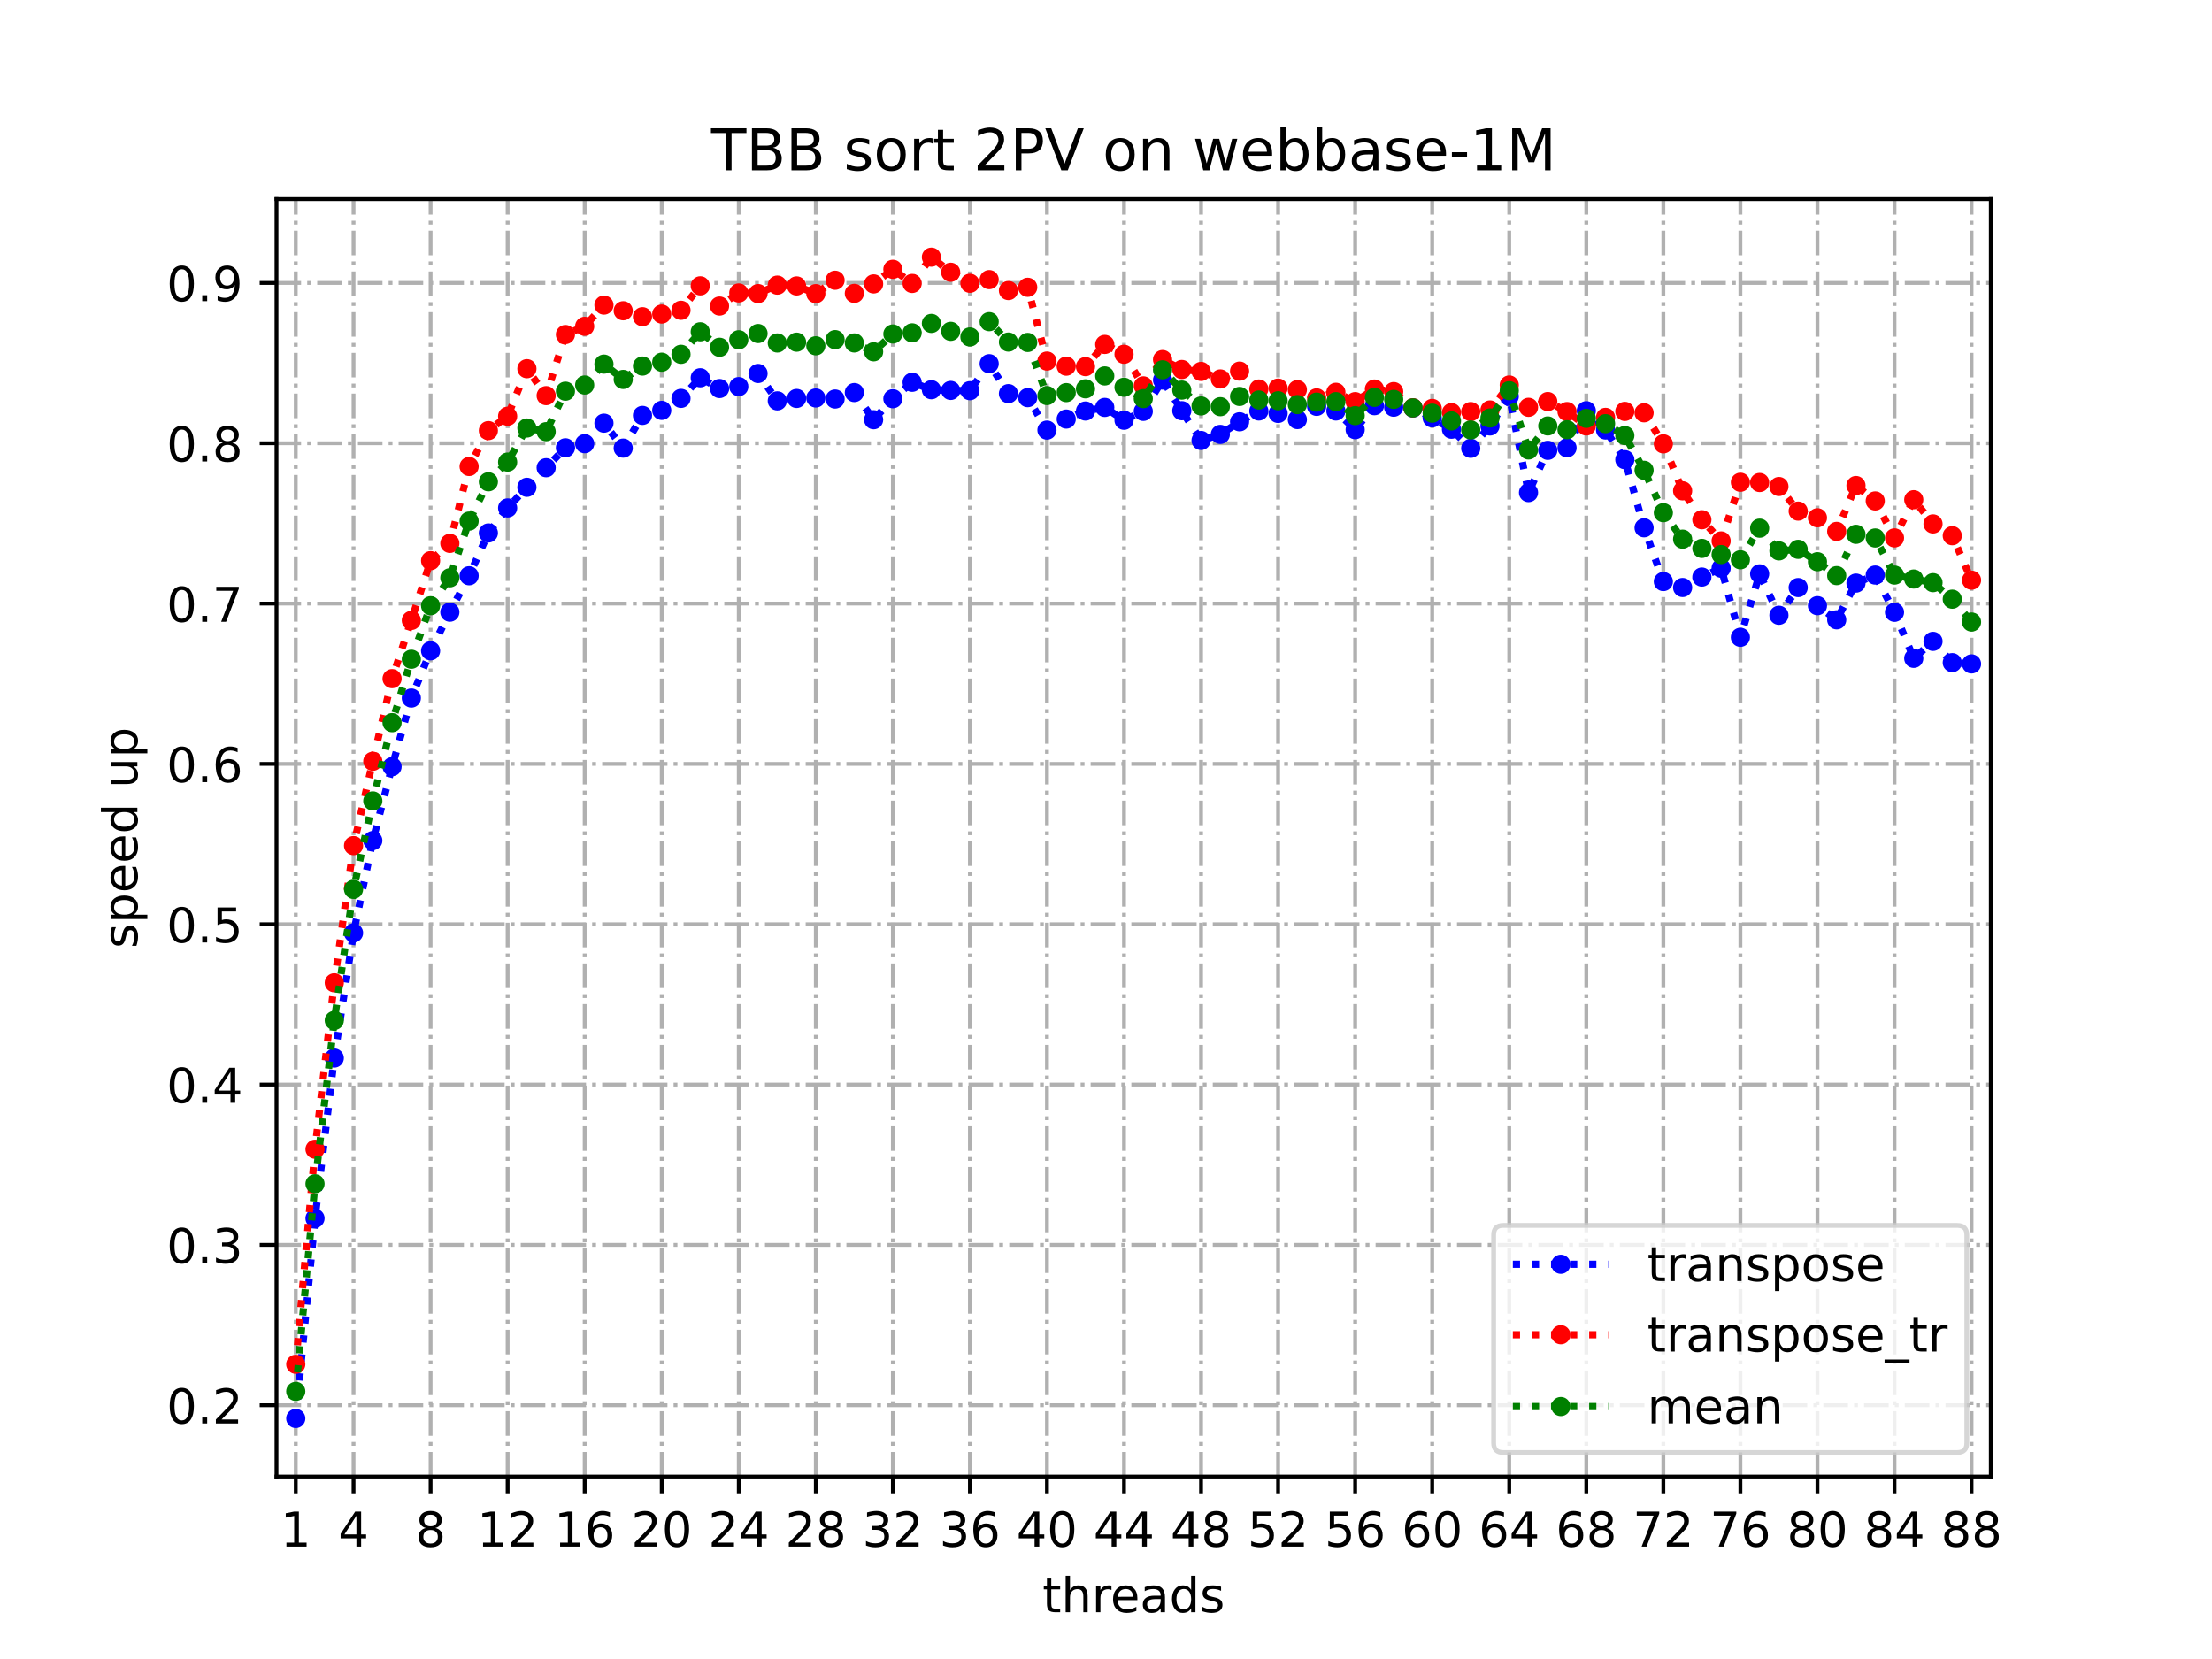 <?xml version="1.0" encoding="utf-8" standalone="no"?>
<!DOCTYPE svg PUBLIC "-//W3C//DTD SVG 1.1//EN"
  "http://www.w3.org/Graphics/SVG/1.1/DTD/svg11.dtd">
<!-- Created with matplotlib (https://matplotlib.org/) -->
<svg height="345.6pt" version="1.1" viewBox="0 0 460.8 345.6" width="460.8pt" xmlns="http://www.w3.org/2000/svg" xmlns:xlink="http://www.w3.org/1999/xlink">
 <defs>
  <style type="text/css">
*{stroke-linecap:butt;stroke-linejoin:round;}
  </style>
 </defs>
 <g id="figure_1">
  <g id="patch_1">
   <path d="M 0 345.6 
L 460.8 345.6 
L 460.8 0 
L 0 0 
z
" style="fill:#ffffff;"/>
  </g>
  <g id="axes_1">
   <g id="patch_2">
    <path d="M 57.6 307.584 
L 414.72 307.584 
L 414.72 41.472 
L 57.6 41.472 
z
" style="fill:#ffffff;"/>
   </g>
   <g id="matplotlib.axis_1">
    <g id="xtick_1">
     <g id="line2d_1">
      <path clip-path="url(#pd995bdb54d)" d="M 61.613 307.584 
L 61.613 41.472 
" style="fill:none;stroke:#b0b0b0;stroke-dasharray:5.12,1.28,0.8,1.28;stroke-dashoffset:0;stroke-width:0.8;"/>
     </g>
     <g id="line2d_2">
      <defs>
       <path d="M 0 0 
L 0 3.5 
" id="m8c0d9c01e5" style="stroke:#000000;stroke-width:0.8;"/>
      </defs>
      <g>
       <use style="stroke:#000000;stroke-width:0.8;" x="61.613" xlink:href="#m8c0d9c01e5" y="307.584"/>
      </g>
     </g>
     <g id="text_1">
      <!-- 1 -->
      <defs>
       <path d="M 12.406 8.297 
L 28.516 8.297 
L 28.516 63.922 
L 10.984 60.406 
L 10.984 69.391 
L 28.422 72.906 
L 38.281 72.906 
L 38.281 8.297 
L 54.391 8.297 
L 54.391 0 
L 12.406 0 
z
" id="DejaVuSans-49"/>
      </defs>
      <g transform="translate(58.431 322.182)scale(0.1 -0.1)">
       <use xlink:href="#DejaVuSans-49"/>
      </g>
     </g>
    </g>
    <g id="xtick_2">
     <g id="line2d_3">
      <path clip-path="url(#pd995bdb54d)" d="M 73.65 307.584 
L 73.65 41.472 
" style="fill:none;stroke:#b0b0b0;stroke-dasharray:5.12,1.28,0.8,1.28;stroke-dashoffset:0;stroke-width:0.8;"/>
     </g>
     <g id="line2d_4">
      <g>
       <use style="stroke:#000000;stroke-width:0.8;" x="73.65" xlink:href="#m8c0d9c01e5" y="307.584"/>
      </g>
     </g>
     <g id="text_2">
      <!-- 4 -->
      <defs>
       <path d="M 37.797 64.312 
L 12.891 25.391 
L 37.797 25.391 
z
M 35.203 72.906 
L 47.609 72.906 
L 47.609 25.391 
L 58.016 25.391 
L 58.016 17.188 
L 47.609 17.188 
L 47.609 0 
L 37.797 0 
L 37.797 17.188 
L 4.891 17.188 
L 4.891 26.703 
z
" id="DejaVuSans-52"/>
      </defs>
      <g transform="translate(70.469 322.182)scale(0.1 -0.1)">
       <use xlink:href="#DejaVuSans-52"/>
      </g>
     </g>
    </g>
    <g id="xtick_3">
     <g id="line2d_5">
      <path clip-path="url(#pd995bdb54d)" d="M 89.701 307.584 
L 89.701 41.472 
" style="fill:none;stroke:#b0b0b0;stroke-dasharray:5.12,1.28,0.8,1.28;stroke-dashoffset:0;stroke-width:0.8;"/>
     </g>
     <g id="line2d_6">
      <g>
       <use style="stroke:#000000;stroke-width:0.8;" x="89.701" xlink:href="#m8c0d9c01e5" y="307.584"/>
      </g>
     </g>
     <g id="text_3">
      <!-- 8 -->
      <defs>
       <path d="M 31.781 34.625 
Q 24.75 34.625 20.719 30.859 
Q 16.703 27.094 16.703 20.516 
Q 16.703 13.922 20.719 10.156 
Q 24.75 6.391 31.781 6.391 
Q 38.812 6.391 42.859 10.172 
Q 46.922 13.969 46.922 20.516 
Q 46.922 27.094 42.891 30.859 
Q 38.875 34.625 31.781 34.625 
z
M 21.922 38.812 
Q 15.578 40.375 12.031 44.719 
Q 8.5 49.078 8.5 55.328 
Q 8.5 64.062 14.719 69.141 
Q 20.953 74.219 31.781 74.219 
Q 42.672 74.219 48.875 69.141 
Q 55.078 64.062 55.078 55.328 
Q 55.078 49.078 51.531 44.719 
Q 48 40.375 41.703 38.812 
Q 48.828 37.156 52.797 32.312 
Q 56.781 27.484 56.781 20.516 
Q 56.781 9.906 50.312 4.234 
Q 43.844 -1.422 31.781 -1.422 
Q 19.734 -1.422 13.25 4.234 
Q 6.781 9.906 6.781 20.516 
Q 6.781 27.484 10.781 32.312 
Q 14.797 37.156 21.922 38.812 
z
M 18.312 54.391 
Q 18.312 48.734 21.844 45.562 
Q 25.391 42.391 31.781 42.391 
Q 38.141 42.391 41.719 45.562 
Q 45.312 48.734 45.312 54.391 
Q 45.312 60.062 41.719 63.234 
Q 38.141 66.406 31.781 66.406 
Q 25.391 66.406 21.844 63.234 
Q 18.312 60.062 18.312 54.391 
z
" id="DejaVuSans-56"/>
      </defs>
      <g transform="translate(86.519 322.182)scale(0.1 -0.1)">
       <use xlink:href="#DejaVuSans-56"/>
      </g>
     </g>
    </g>
    <g id="xtick_4">
     <g id="line2d_7">
      <path clip-path="url(#pd995bdb54d)" d="M 105.751 307.584 
L 105.751 41.472 
" style="fill:none;stroke:#b0b0b0;stroke-dasharray:5.12,1.28,0.8,1.28;stroke-dashoffset:0;stroke-width:0.8;"/>
     </g>
     <g id="line2d_8">
      <g>
       <use style="stroke:#000000;stroke-width:0.8;" x="105.751" xlink:href="#m8c0d9c01e5" y="307.584"/>
      </g>
     </g>
     <g id="text_4">
      <!-- 12 -->
      <defs>
       <path d="M 19.188 8.297 
L 53.609 8.297 
L 53.609 0 
L 7.328 0 
L 7.328 8.297 
Q 12.938 14.109 22.625 23.891 
Q 32.328 33.688 34.812 36.531 
Q 39.547 41.844 41.422 45.531 
Q 43.312 49.219 43.312 52.781 
Q 43.312 58.594 39.234 62.25 
Q 35.156 65.922 28.609 65.922 
Q 23.969 65.922 18.812 64.312 
Q 13.672 62.703 7.812 59.422 
L 7.812 69.391 
Q 13.766 71.781 18.938 73 
Q 24.125 74.219 28.422 74.219 
Q 39.75 74.219 46.484 68.547 
Q 53.219 62.891 53.219 53.422 
Q 53.219 48.922 51.531 44.891 
Q 49.859 40.875 45.406 35.406 
Q 44.188 33.984 37.641 27.219 
Q 31.109 20.453 19.188 8.297 
z
" id="DejaVuSans-50"/>
      </defs>
      <g transform="translate(99.389 322.182)scale(0.1 -0.1)">
       <use xlink:href="#DejaVuSans-49"/>
       <use x="63.623" xlink:href="#DejaVuSans-50"/>
      </g>
     </g>
    </g>
    <g id="xtick_5">
     <g id="line2d_9">
      <path clip-path="url(#pd995bdb54d)" d="M 121.801 307.584 
L 121.801 41.472 
" style="fill:none;stroke:#b0b0b0;stroke-dasharray:5.12,1.28,0.8,1.28;stroke-dashoffset:0;stroke-width:0.8;"/>
     </g>
     <g id="line2d_10">
      <g>
       <use style="stroke:#000000;stroke-width:0.8;" x="121.801" xlink:href="#m8c0d9c01e5" y="307.584"/>
      </g>
     </g>
     <g id="text_5">
      <!-- 16 -->
      <defs>
       <path d="M 33.016 40.375 
Q 26.375 40.375 22.484 35.828 
Q 18.609 31.297 18.609 23.391 
Q 18.609 15.531 22.484 10.953 
Q 26.375 6.391 33.016 6.391 
Q 39.656 6.391 43.531 10.953 
Q 47.406 15.531 47.406 23.391 
Q 47.406 31.297 43.531 35.828 
Q 39.656 40.375 33.016 40.375 
z
M 52.594 71.297 
L 52.594 62.312 
Q 48.875 64.062 45.094 64.984 
Q 41.312 65.922 37.594 65.922 
Q 27.828 65.922 22.672 59.328 
Q 17.531 52.734 16.797 39.406 
Q 19.672 43.656 24.016 45.922 
Q 28.375 48.188 33.594 48.188 
Q 44.578 48.188 50.953 41.516 
Q 57.328 34.859 57.328 23.391 
Q 57.328 12.156 50.688 5.359 
Q 44.047 -1.422 33.016 -1.422 
Q 20.359 -1.422 13.672 8.266 
Q 6.984 17.969 6.984 36.375 
Q 6.984 53.656 15.188 63.938 
Q 23.391 74.219 37.203 74.219 
Q 40.922 74.219 44.703 73.484 
Q 48.484 72.75 52.594 71.297 
z
" id="DejaVuSans-54"/>
      </defs>
      <g transform="translate(115.439 322.182)scale(0.1 -0.1)">
       <use xlink:href="#DejaVuSans-49"/>
       <use x="63.623" xlink:href="#DejaVuSans-54"/>
      </g>
     </g>
    </g>
    <g id="xtick_6">
     <g id="line2d_11">
      <path clip-path="url(#pd995bdb54d)" d="M 137.852 307.584 
L 137.852 41.472 
" style="fill:none;stroke:#b0b0b0;stroke-dasharray:5.12,1.28,0.8,1.28;stroke-dashoffset:0;stroke-width:0.8;"/>
     </g>
     <g id="line2d_12">
      <g>
       <use style="stroke:#000000;stroke-width:0.8;" x="137.852" xlink:href="#m8c0d9c01e5" y="307.584"/>
      </g>
     </g>
     <g id="text_6">
      <!-- 20 -->
      <defs>
       <path d="M 31.781 66.406 
Q 24.172 66.406 20.328 58.906 
Q 16.5 51.422 16.5 36.375 
Q 16.5 21.391 20.328 13.891 
Q 24.172 6.391 31.781 6.391 
Q 39.453 6.391 43.281 13.891 
Q 47.125 21.391 47.125 36.375 
Q 47.125 51.422 43.281 58.906 
Q 39.453 66.406 31.781 66.406 
z
M 31.781 74.219 
Q 44.047 74.219 50.516 64.516 
Q 56.984 54.828 56.984 36.375 
Q 56.984 17.969 50.516 8.266 
Q 44.047 -1.422 31.781 -1.422 
Q 19.531 -1.422 13.062 8.266 
Q 6.594 17.969 6.594 36.375 
Q 6.594 54.828 13.062 64.516 
Q 19.531 74.219 31.781 74.219 
z
" id="DejaVuSans-48"/>
      </defs>
      <g transform="translate(131.489 322.182)scale(0.1 -0.1)">
       <use xlink:href="#DejaVuSans-50"/>
       <use x="63.623" xlink:href="#DejaVuSans-48"/>
      </g>
     </g>
    </g>
    <g id="xtick_7">
     <g id="line2d_13">
      <path clip-path="url(#pd995bdb54d)" d="M 153.902 307.584 
L 153.902 41.472 
" style="fill:none;stroke:#b0b0b0;stroke-dasharray:5.12,1.28,0.8,1.28;stroke-dashoffset:0;stroke-width:0.8;"/>
     </g>
     <g id="line2d_14">
      <g>
       <use style="stroke:#000000;stroke-width:0.8;" x="153.902" xlink:href="#m8c0d9c01e5" y="307.584"/>
      </g>
     </g>
     <g id="text_7">
      <!-- 24 -->
      <g transform="translate(147.54 322.182)scale(0.1 -0.1)">
       <use xlink:href="#DejaVuSans-50"/>
       <use x="63.623" xlink:href="#DejaVuSans-52"/>
      </g>
     </g>
    </g>
    <g id="xtick_8">
     <g id="line2d_15">
      <path clip-path="url(#pd995bdb54d)" d="M 169.952 307.584 
L 169.952 41.472 
" style="fill:none;stroke:#b0b0b0;stroke-dasharray:5.12,1.28,0.8,1.28;stroke-dashoffset:0;stroke-width:0.8;"/>
     </g>
     <g id="line2d_16">
      <g>
       <use style="stroke:#000000;stroke-width:0.8;" x="169.952" xlink:href="#m8c0d9c01e5" y="307.584"/>
      </g>
     </g>
     <g id="text_8">
      <!-- 28 -->
      <g transform="translate(163.59 322.182)scale(0.1 -0.1)">
       <use xlink:href="#DejaVuSans-50"/>
       <use x="63.623" xlink:href="#DejaVuSans-56"/>
      </g>
     </g>
    </g>
    <g id="xtick_9">
     <g id="line2d_17">
      <path clip-path="url(#pd995bdb54d)" d="M 186.003 307.584 
L 186.003 41.472 
" style="fill:none;stroke:#b0b0b0;stroke-dasharray:5.12,1.28,0.8,1.28;stroke-dashoffset:0;stroke-width:0.8;"/>
     </g>
     <g id="line2d_18">
      <g>
       <use style="stroke:#000000;stroke-width:0.8;" x="186.003" xlink:href="#m8c0d9c01e5" y="307.584"/>
      </g>
     </g>
     <g id="text_9">
      <!-- 32 -->
      <defs>
       <path d="M 40.578 39.312 
Q 47.656 37.797 51.625 33 
Q 55.609 28.219 55.609 21.188 
Q 55.609 10.406 48.188 4.484 
Q 40.766 -1.422 27.094 -1.422 
Q 22.516 -1.422 17.656 -0.516 
Q 12.797 0.391 7.625 2.203 
L 7.625 11.719 
Q 11.719 9.328 16.594 8.109 
Q 21.484 6.891 26.812 6.891 
Q 36.078 6.891 40.938 10.547 
Q 45.797 14.203 45.797 21.188 
Q 45.797 27.641 41.281 31.266 
Q 36.766 34.906 28.719 34.906 
L 20.219 34.906 
L 20.219 43.016 
L 29.109 43.016 
Q 36.375 43.016 40.234 45.922 
Q 44.094 48.828 44.094 54.297 
Q 44.094 59.906 40.109 62.906 
Q 36.141 65.922 28.719 65.922 
Q 24.656 65.922 20.016 65.031 
Q 15.375 64.156 9.812 62.312 
L 9.812 71.094 
Q 15.438 72.656 20.344 73.438 
Q 25.25 74.219 29.594 74.219 
Q 40.828 74.219 47.359 69.109 
Q 53.906 64.016 53.906 55.328 
Q 53.906 49.266 50.438 45.094 
Q 46.969 40.922 40.578 39.312 
z
" id="DejaVuSans-51"/>
      </defs>
      <g transform="translate(179.64 322.182)scale(0.1 -0.1)">
       <use xlink:href="#DejaVuSans-51"/>
       <use x="63.623" xlink:href="#DejaVuSans-50"/>
      </g>
     </g>
    </g>
    <g id="xtick_10">
     <g id="line2d_19">
      <path clip-path="url(#pd995bdb54d)" d="M 202.053 307.584 
L 202.053 41.472 
" style="fill:none;stroke:#b0b0b0;stroke-dasharray:5.12,1.28,0.8,1.28;stroke-dashoffset:0;stroke-width:0.8;"/>
     </g>
     <g id="line2d_20">
      <g>
       <use style="stroke:#000000;stroke-width:0.8;" x="202.053" xlink:href="#m8c0d9c01e5" y="307.584"/>
      </g>
     </g>
     <g id="text_10">
      <!-- 36 -->
      <g transform="translate(195.691 322.182)scale(0.1 -0.1)">
       <use xlink:href="#DejaVuSans-51"/>
       <use x="63.623" xlink:href="#DejaVuSans-54"/>
      </g>
     </g>
    </g>
    <g id="xtick_11">
     <g id="line2d_21">
      <path clip-path="url(#pd995bdb54d)" d="M 218.103 307.584 
L 218.103 41.472 
" style="fill:none;stroke:#b0b0b0;stroke-dasharray:5.12,1.28,0.8,1.28;stroke-dashoffset:0;stroke-width:0.8;"/>
     </g>
     <g id="line2d_22">
      <g>
       <use style="stroke:#000000;stroke-width:0.8;" x="218.103" xlink:href="#m8c0d9c01e5" y="307.584"/>
      </g>
     </g>
     <g id="text_11">
      <!-- 40 -->
      <g transform="translate(211.741 322.182)scale(0.1 -0.1)">
       <use xlink:href="#DejaVuSans-52"/>
       <use x="63.623" xlink:href="#DejaVuSans-48"/>
      </g>
     </g>
    </g>
    <g id="xtick_12">
     <g id="line2d_23">
      <path clip-path="url(#pd995bdb54d)" d="M 234.154 307.584 
L 234.154 41.472 
" style="fill:none;stroke:#b0b0b0;stroke-dasharray:5.12,1.28,0.8,1.28;stroke-dashoffset:0;stroke-width:0.8;"/>
     </g>
     <g id="line2d_24">
      <g>
       <use style="stroke:#000000;stroke-width:0.8;" x="234.154" xlink:href="#m8c0d9c01e5" y="307.584"/>
      </g>
     </g>
     <g id="text_12">
      <!-- 44 -->
      <g transform="translate(227.791 322.182)scale(0.1 -0.1)">
       <use xlink:href="#DejaVuSans-52"/>
       <use x="63.623" xlink:href="#DejaVuSans-52"/>
      </g>
     </g>
    </g>
    <g id="xtick_13">
     <g id="line2d_25">
      <path clip-path="url(#pd995bdb54d)" d="M 250.204 307.584 
L 250.204 41.472 
" style="fill:none;stroke:#b0b0b0;stroke-dasharray:5.12,1.28,0.8,1.28;stroke-dashoffset:0;stroke-width:0.8;"/>
     </g>
     <g id="line2d_26">
      <g>
       <use style="stroke:#000000;stroke-width:0.8;" x="250.204" xlink:href="#m8c0d9c01e5" y="307.584"/>
      </g>
     </g>
     <g id="text_13">
      <!-- 48 -->
      <g transform="translate(243.842 322.182)scale(0.1 -0.1)">
       <use xlink:href="#DejaVuSans-52"/>
       <use x="63.623" xlink:href="#DejaVuSans-56"/>
      </g>
     </g>
    </g>
    <g id="xtick_14">
     <g id="line2d_27">
      <path clip-path="url(#pd995bdb54d)" d="M 266.254 307.584 
L 266.254 41.472 
" style="fill:none;stroke:#b0b0b0;stroke-dasharray:5.12,1.28,0.8,1.28;stroke-dashoffset:0;stroke-width:0.8;"/>
     </g>
     <g id="line2d_28">
      <g>
       <use style="stroke:#000000;stroke-width:0.8;" x="266.254" xlink:href="#m8c0d9c01e5" y="307.584"/>
      </g>
     </g>
     <g id="text_14">
      <!-- 52 -->
      <defs>
       <path d="M 10.797 72.906 
L 49.516 72.906 
L 49.516 64.594 
L 19.828 64.594 
L 19.828 46.734 
Q 21.969 47.469 24.109 47.828 
Q 26.266 48.188 28.422 48.188 
Q 40.625 48.188 47.75 41.5 
Q 54.891 34.812 54.891 23.391 
Q 54.891 11.625 47.562 5.094 
Q 40.234 -1.422 26.906 -1.422 
Q 22.312 -1.422 17.547 -0.641 
Q 12.797 0.141 7.719 1.703 
L 7.719 11.625 
Q 12.109 9.234 16.797 8.062 
Q 21.484 6.891 26.703 6.891 
Q 35.156 6.891 40.078 11.328 
Q 45.016 15.766 45.016 23.391 
Q 45.016 31 40.078 35.438 
Q 35.156 39.891 26.703 39.891 
Q 22.75 39.891 18.812 39.016 
Q 14.891 38.141 10.797 36.281 
z
" id="DejaVuSans-53"/>
      </defs>
      <g transform="translate(259.892 322.182)scale(0.1 -0.1)">
       <use xlink:href="#DejaVuSans-53"/>
       <use x="63.623" xlink:href="#DejaVuSans-50"/>
      </g>
     </g>
    </g>
    <g id="xtick_15">
     <g id="line2d_29">
      <path clip-path="url(#pd995bdb54d)" d="M 282.305 307.584 
L 282.305 41.472 
" style="fill:none;stroke:#b0b0b0;stroke-dasharray:5.12,1.28,0.8,1.28;stroke-dashoffset:0;stroke-width:0.8;"/>
     </g>
     <g id="line2d_30">
      <g>
       <use style="stroke:#000000;stroke-width:0.8;" x="282.305" xlink:href="#m8c0d9c01e5" y="307.584"/>
      </g>
     </g>
     <g id="text_15">
      <!-- 56 -->
      <g transform="translate(275.942 322.182)scale(0.1 -0.1)">
       <use xlink:href="#DejaVuSans-53"/>
       <use x="63.623" xlink:href="#DejaVuSans-54"/>
      </g>
     </g>
    </g>
    <g id="xtick_16">
     <g id="line2d_31">
      <path clip-path="url(#pd995bdb54d)" d="M 298.355 307.584 
L 298.355 41.472 
" style="fill:none;stroke:#b0b0b0;stroke-dasharray:5.12,1.28,0.8,1.28;stroke-dashoffset:0;stroke-width:0.8;"/>
     </g>
     <g id="line2d_32">
      <g>
       <use style="stroke:#000000;stroke-width:0.8;" x="298.355" xlink:href="#m8c0d9c01e5" y="307.584"/>
      </g>
     </g>
     <g id="text_16">
      <!-- 60 -->
      <g transform="translate(291.993 322.182)scale(0.1 -0.1)">
       <use xlink:href="#DejaVuSans-54"/>
       <use x="63.623" xlink:href="#DejaVuSans-48"/>
      </g>
     </g>
    </g>
    <g id="xtick_17">
     <g id="line2d_33">
      <path clip-path="url(#pd995bdb54d)" d="M 314.405 307.584 
L 314.405 41.472 
" style="fill:none;stroke:#b0b0b0;stroke-dasharray:5.12,1.28,0.8,1.28;stroke-dashoffset:0;stroke-width:0.8;"/>
     </g>
     <g id="line2d_34">
      <g>
       <use style="stroke:#000000;stroke-width:0.8;" x="314.405" xlink:href="#m8c0d9c01e5" y="307.584"/>
      </g>
     </g>
     <g id="text_17">
      <!-- 64 -->
      <g transform="translate(308.043 322.182)scale(0.1 -0.1)">
       <use xlink:href="#DejaVuSans-54"/>
       <use x="63.623" xlink:href="#DejaVuSans-52"/>
      </g>
     </g>
    </g>
    <g id="xtick_18">
     <g id="line2d_35">
      <path clip-path="url(#pd995bdb54d)" d="M 330.456 307.584 
L 330.456 41.472 
" style="fill:none;stroke:#b0b0b0;stroke-dasharray:5.12,1.28,0.8,1.28;stroke-dashoffset:0;stroke-width:0.8;"/>
     </g>
     <g id="line2d_36">
      <g>
       <use style="stroke:#000000;stroke-width:0.8;" x="330.456" xlink:href="#m8c0d9c01e5" y="307.584"/>
      </g>
     </g>
     <g id="text_18">
      <!-- 68 -->
      <g transform="translate(324.093 322.182)scale(0.1 -0.1)">
       <use xlink:href="#DejaVuSans-54"/>
       <use x="63.623" xlink:href="#DejaVuSans-56"/>
      </g>
     </g>
    </g>
    <g id="xtick_19">
     <g id="line2d_37">
      <path clip-path="url(#pd995bdb54d)" d="M 346.506 307.584 
L 346.506 41.472 
" style="fill:none;stroke:#b0b0b0;stroke-dasharray:5.12,1.28,0.8,1.28;stroke-dashoffset:0;stroke-width:0.8;"/>
     </g>
     <g id="line2d_38">
      <g>
       <use style="stroke:#000000;stroke-width:0.8;" x="346.506" xlink:href="#m8c0d9c01e5" y="307.584"/>
      </g>
     </g>
     <g id="text_19">
      <!-- 72 -->
      <defs>
       <path d="M 8.203 72.906 
L 55.078 72.906 
L 55.078 68.703 
L 28.609 0 
L 18.312 0 
L 43.219 64.594 
L 8.203 64.594 
z
" id="DejaVuSans-55"/>
      </defs>
      <g transform="translate(340.144 322.182)scale(0.1 -0.1)">
       <use xlink:href="#DejaVuSans-55"/>
       <use x="63.623" xlink:href="#DejaVuSans-50"/>
      </g>
     </g>
    </g>
    <g id="xtick_20">
     <g id="line2d_39">
      <path clip-path="url(#pd995bdb54d)" d="M 362.556 307.584 
L 362.556 41.472 
" style="fill:none;stroke:#b0b0b0;stroke-dasharray:5.12,1.28,0.8,1.28;stroke-dashoffset:0;stroke-width:0.8;"/>
     </g>
     <g id="line2d_40">
      <g>
       <use style="stroke:#000000;stroke-width:0.8;" x="362.556" xlink:href="#m8c0d9c01e5" y="307.584"/>
      </g>
     </g>
     <g id="text_20">
      <!-- 76 -->
      <g transform="translate(356.194 322.182)scale(0.1 -0.1)">
       <use xlink:href="#DejaVuSans-55"/>
       <use x="63.623" xlink:href="#DejaVuSans-54"/>
      </g>
     </g>
    </g>
    <g id="xtick_21">
     <g id="line2d_41">
      <path clip-path="url(#pd995bdb54d)" d="M 378.607 307.584 
L 378.607 41.472 
" style="fill:none;stroke:#b0b0b0;stroke-dasharray:5.12,1.28,0.8,1.28;stroke-dashoffset:0;stroke-width:0.8;"/>
     </g>
     <g id="line2d_42">
      <g>
       <use style="stroke:#000000;stroke-width:0.8;" x="378.607" xlink:href="#m8c0d9c01e5" y="307.584"/>
      </g>
     </g>
     <g id="text_21">
      <!-- 80 -->
      <g transform="translate(372.244 322.182)scale(0.1 -0.1)">
       <use xlink:href="#DejaVuSans-56"/>
       <use x="63.623" xlink:href="#DejaVuSans-48"/>
      </g>
     </g>
    </g>
    <g id="xtick_22">
     <g id="line2d_43">
      <path clip-path="url(#pd995bdb54d)" d="M 394.657 307.584 
L 394.657 41.472 
" style="fill:none;stroke:#b0b0b0;stroke-dasharray:5.12,1.28,0.8,1.28;stroke-dashoffset:0;stroke-width:0.8;"/>
     </g>
     <g id="line2d_44">
      <g>
       <use style="stroke:#000000;stroke-width:0.8;" x="394.657" xlink:href="#m8c0d9c01e5" y="307.584"/>
      </g>
     </g>
     <g id="text_22">
      <!-- 84 -->
      <g transform="translate(388.295 322.182)scale(0.1 -0.1)">
       <use xlink:href="#DejaVuSans-56"/>
       <use x="63.623" xlink:href="#DejaVuSans-52"/>
      </g>
     </g>
    </g>
    <g id="xtick_23">
     <g id="line2d_45">
      <path clip-path="url(#pd995bdb54d)" d="M 410.707 307.584 
L 410.707 41.472 
" style="fill:none;stroke:#b0b0b0;stroke-dasharray:5.12,1.28,0.8,1.28;stroke-dashoffset:0;stroke-width:0.8;"/>
     </g>
     <g id="line2d_46">
      <g>
       <use style="stroke:#000000;stroke-width:0.8;" x="410.707" xlink:href="#m8c0d9c01e5" y="307.584"/>
      </g>
     </g>
     <g id="text_23">
      <!-- 88 -->
      <g transform="translate(404.345 322.182)scale(0.1 -0.1)">
       <use xlink:href="#DejaVuSans-56"/>
       <use x="63.623" xlink:href="#DejaVuSans-56"/>
      </g>
     </g>
    </g>
    <g id="text_24">
     <!-- threads -->
     <defs>
      <path d="M 18.312 70.219 
L 18.312 54.688 
L 36.812 54.688 
L 36.812 47.703 
L 18.312 47.703 
L 18.312 18.016 
Q 18.312 11.328 20.141 9.422 
Q 21.969 7.516 27.594 7.516 
L 36.812 7.516 
L 36.812 0 
L 27.594 0 
Q 17.188 0 13.234 3.875 
Q 9.281 7.766 9.281 18.016 
L 9.281 47.703 
L 2.688 47.703 
L 2.688 54.688 
L 9.281 54.688 
L 9.281 70.219 
z
" id="DejaVuSans-116"/>
      <path d="M 54.891 33.016 
L 54.891 0 
L 45.906 0 
L 45.906 32.719 
Q 45.906 40.484 42.875 44.328 
Q 39.844 48.188 33.797 48.188 
Q 26.516 48.188 22.312 43.547 
Q 18.109 38.922 18.109 30.906 
L 18.109 0 
L 9.078 0 
L 9.078 75.984 
L 18.109 75.984 
L 18.109 46.188 
Q 21.344 51.125 25.703 53.562 
Q 30.078 56 35.797 56 
Q 45.219 56 50.047 50.172 
Q 54.891 44.344 54.891 33.016 
z
" id="DejaVuSans-104"/>
      <path d="M 41.109 46.297 
Q 39.594 47.172 37.812 47.578 
Q 36.031 48 33.891 48 
Q 26.266 48 22.188 43.047 
Q 18.109 38.094 18.109 28.812 
L 18.109 0 
L 9.078 0 
L 9.078 54.688 
L 18.109 54.688 
L 18.109 46.188 
Q 20.953 51.172 25.484 53.578 
Q 30.031 56 36.531 56 
Q 37.453 56 38.578 55.875 
Q 39.703 55.766 41.062 55.516 
z
" id="DejaVuSans-114"/>
      <path d="M 56.203 29.594 
L 56.203 25.203 
L 14.891 25.203 
Q 15.484 15.922 20.484 11.062 
Q 25.484 6.203 34.422 6.203 
Q 39.594 6.203 44.453 7.469 
Q 49.312 8.734 54.109 11.281 
L 54.109 2.781 
Q 49.266 0.734 44.188 -0.344 
Q 39.109 -1.422 33.891 -1.422 
Q 20.797 -1.422 13.156 6.188 
Q 5.516 13.812 5.516 26.812 
Q 5.516 40.234 12.766 48.109 
Q 20.016 56 32.328 56 
Q 43.359 56 49.781 48.891 
Q 56.203 41.797 56.203 29.594 
z
M 47.219 32.234 
Q 47.125 39.594 43.094 43.984 
Q 39.062 48.391 32.422 48.391 
Q 24.906 48.391 20.391 44.141 
Q 15.875 39.891 15.188 32.172 
z
" id="DejaVuSans-101"/>
      <path d="M 34.281 27.484 
Q 23.391 27.484 19.188 25 
Q 14.984 22.516 14.984 16.5 
Q 14.984 11.719 18.141 8.906 
Q 21.297 6.109 26.703 6.109 
Q 34.188 6.109 38.703 11.406 
Q 43.219 16.703 43.219 25.484 
L 43.219 27.484 
z
M 52.203 31.203 
L 52.203 0 
L 43.219 0 
L 43.219 8.297 
Q 40.141 3.328 35.547 0.953 
Q 30.953 -1.422 24.312 -1.422 
Q 15.922 -1.422 10.953 3.297 
Q 6 8.016 6 15.922 
Q 6 25.141 12.172 29.828 
Q 18.359 34.516 30.609 34.516 
L 43.219 34.516 
L 43.219 35.406 
Q 43.219 41.609 39.141 45 
Q 35.062 48.391 27.688 48.391 
Q 23 48.391 18.547 47.266 
Q 14.109 46.141 10.016 43.891 
L 10.016 52.203 
Q 14.938 54.109 19.578 55.047 
Q 24.219 56 28.609 56 
Q 40.484 56 46.344 49.844 
Q 52.203 43.703 52.203 31.203 
z
" id="DejaVuSans-97"/>
      <path d="M 45.406 46.391 
L 45.406 75.984 
L 54.391 75.984 
L 54.391 0 
L 45.406 0 
L 45.406 8.203 
Q 42.578 3.328 38.25 0.953 
Q 33.938 -1.422 27.875 -1.422 
Q 17.969 -1.422 11.734 6.484 
Q 5.516 14.406 5.516 27.297 
Q 5.516 40.188 11.734 48.094 
Q 17.969 56 27.875 56 
Q 33.938 56 38.25 53.625 
Q 42.578 51.266 45.406 46.391 
z
M 14.797 27.297 
Q 14.797 17.391 18.875 11.75 
Q 22.953 6.109 30.078 6.109 
Q 37.203 6.109 41.297 11.75 
Q 45.406 17.391 45.406 27.297 
Q 45.406 37.203 41.297 42.844 
Q 37.203 48.484 30.078 48.484 
Q 22.953 48.484 18.875 42.844 
Q 14.797 37.203 14.797 27.297 
z
" id="DejaVuSans-100"/>
      <path d="M 44.281 53.078 
L 44.281 44.578 
Q 40.484 46.531 36.375 47.5 
Q 32.281 48.484 27.875 48.484 
Q 21.188 48.484 17.844 46.438 
Q 14.5 44.391 14.5 40.281 
Q 14.5 37.156 16.891 35.375 
Q 19.281 33.594 26.516 31.984 
L 29.594 31.297 
Q 39.156 29.25 43.188 25.516 
Q 47.219 21.781 47.219 15.094 
Q 47.219 7.469 41.188 3.016 
Q 35.156 -1.422 24.609 -1.422 
Q 20.219 -1.422 15.453 -0.562 
Q 10.688 0.297 5.422 2 
L 5.422 11.281 
Q 10.406 8.688 15.234 7.391 
Q 20.062 6.109 24.812 6.109 
Q 31.156 6.109 34.562 8.281 
Q 37.984 10.453 37.984 14.406 
Q 37.984 18.062 35.516 20.016 
Q 33.062 21.969 24.703 23.781 
L 21.578 24.516 
Q 13.234 26.266 9.516 29.906 
Q 5.812 33.547 5.812 39.891 
Q 5.812 47.609 11.281 51.797 
Q 16.75 56 26.812 56 
Q 31.781 56 36.172 55.266 
Q 40.578 54.547 44.281 53.078 
z
" id="DejaVuSans-115"/>
     </defs>
     <g transform="translate(217.169 335.861)scale(0.1 -0.1)">
      <use xlink:href="#DejaVuSans-116"/>
      <use x="39.209" xlink:href="#DejaVuSans-104"/>
      <use x="102.588" xlink:href="#DejaVuSans-114"/>
      <use x="141.451" xlink:href="#DejaVuSans-101"/>
      <use x="202.975" xlink:href="#DejaVuSans-97"/>
      <use x="264.254" xlink:href="#DejaVuSans-100"/>
      <use x="327.73" xlink:href="#DejaVuSans-115"/>
     </g>
    </g>
   </g>
   <g id="matplotlib.axis_2">
    <g id="ytick_1">
     <g id="line2d_47">
      <path clip-path="url(#pd995bdb54d)" d="M 57.6 292.73 
L 414.72 292.73 
" style="fill:none;stroke:#b0b0b0;stroke-dasharray:5.12,1.28,0.8,1.28;stroke-dashoffset:0;stroke-width:0.8;"/>
     </g>
     <g id="line2d_48">
      <defs>
       <path d="M 0 0 
L -3.5 0 
" id="mdf19bac86d" style="stroke:#000000;stroke-width:0.8;"/>
      </defs>
      <g>
       <use style="stroke:#000000;stroke-width:0.8;" x="57.6" xlink:href="#mdf19bac86d" y="292.73"/>
      </g>
     </g>
     <g id="text_25">
      <!-- 0.2 -->
      <defs>
       <path d="M 10.688 12.406 
L 21 12.406 
L 21 0 
L 10.688 0 
z
" id="DejaVuSans-46"/>
      </defs>
      <g transform="translate(34.697 296.529)scale(0.1 -0.1)">
       <use xlink:href="#DejaVuSans-48"/>
       <use x="63.623" xlink:href="#DejaVuSans-46"/>
       <use x="95.41" xlink:href="#DejaVuSans-50"/>
      </g>
     </g>
    </g>
    <g id="ytick_2">
     <g id="line2d_49">
      <path clip-path="url(#pd995bdb54d)" d="M 57.6 259.331 
L 414.72 259.331 
" style="fill:none;stroke:#b0b0b0;stroke-dasharray:5.12,1.28,0.8,1.28;stroke-dashoffset:0;stroke-width:0.8;"/>
     </g>
     <g id="line2d_50">
      <g>
       <use style="stroke:#000000;stroke-width:0.8;" x="57.6" xlink:href="#mdf19bac86d" y="259.331"/>
      </g>
     </g>
     <g id="text_26">
      <!-- 0.3 -->
      <g transform="translate(34.697 263.13)scale(0.1 -0.1)">
       <use xlink:href="#DejaVuSans-48"/>
       <use x="63.623" xlink:href="#DejaVuSans-46"/>
       <use x="95.41" xlink:href="#DejaVuSans-51"/>
      </g>
     </g>
    </g>
    <g id="ytick_3">
     <g id="line2d_51">
      <path clip-path="url(#pd995bdb54d)" d="M 57.6 225.932 
L 414.72 225.932 
" style="fill:none;stroke:#b0b0b0;stroke-dasharray:5.12,1.28,0.8,1.28;stroke-dashoffset:0;stroke-width:0.8;"/>
     </g>
     <g id="line2d_52">
      <g>
       <use style="stroke:#000000;stroke-width:0.8;" x="57.6" xlink:href="#mdf19bac86d" y="225.932"/>
      </g>
     </g>
     <g id="text_27">
      <!-- 0.4 -->
      <g transform="translate(34.697 229.731)scale(0.1 -0.1)">
       <use xlink:href="#DejaVuSans-48"/>
       <use x="63.623" xlink:href="#DejaVuSans-46"/>
       <use x="95.41" xlink:href="#DejaVuSans-52"/>
      </g>
     </g>
    </g>
    <g id="ytick_4">
     <g id="line2d_53">
      <path clip-path="url(#pd995bdb54d)" d="M 57.6 192.532 
L 414.72 192.532 
" style="fill:none;stroke:#b0b0b0;stroke-dasharray:5.12,1.28,0.8,1.28;stroke-dashoffset:0;stroke-width:0.8;"/>
     </g>
     <g id="line2d_54">
      <g>
       <use style="stroke:#000000;stroke-width:0.8;" x="57.6" xlink:href="#mdf19bac86d" y="192.532"/>
      </g>
     </g>
     <g id="text_28">
      <!-- 0.5 -->
      <g transform="translate(34.697 196.332)scale(0.1 -0.1)">
       <use xlink:href="#DejaVuSans-48"/>
       <use x="63.623" xlink:href="#DejaVuSans-46"/>
       <use x="95.41" xlink:href="#DejaVuSans-53"/>
      </g>
     </g>
    </g>
    <g id="ytick_5">
     <g id="line2d_55">
      <path clip-path="url(#pd995bdb54d)" d="M 57.6 159.133 
L 414.72 159.133 
" style="fill:none;stroke:#b0b0b0;stroke-dasharray:5.12,1.28,0.8,1.28;stroke-dashoffset:0;stroke-width:0.8;"/>
     </g>
     <g id="line2d_56">
      <g>
       <use style="stroke:#000000;stroke-width:0.8;" x="57.6" xlink:href="#mdf19bac86d" y="159.133"/>
      </g>
     </g>
     <g id="text_29">
      <!-- 0.6 -->
      <g transform="translate(34.697 162.932)scale(0.1 -0.1)">
       <use xlink:href="#DejaVuSans-48"/>
       <use x="63.623" xlink:href="#DejaVuSans-46"/>
       <use x="95.41" xlink:href="#DejaVuSans-54"/>
      </g>
     </g>
    </g>
    <g id="ytick_6">
     <g id="line2d_57">
      <path clip-path="url(#pd995bdb54d)" d="M 57.6 125.734 
L 414.72 125.734 
" style="fill:none;stroke:#b0b0b0;stroke-dasharray:5.12,1.28,0.8,1.28;stroke-dashoffset:0;stroke-width:0.8;"/>
     </g>
     <g id="line2d_58">
      <g>
       <use style="stroke:#000000;stroke-width:0.8;" x="57.6" xlink:href="#mdf19bac86d" y="125.734"/>
      </g>
     </g>
     <g id="text_30">
      <!-- 0.7 -->
      <g transform="translate(34.697 129.533)scale(0.1 -0.1)">
       <use xlink:href="#DejaVuSans-48"/>
       <use x="63.623" xlink:href="#DejaVuSans-46"/>
       <use x="95.41" xlink:href="#DejaVuSans-55"/>
      </g>
     </g>
    </g>
    <g id="ytick_7">
     <g id="line2d_59">
      <path clip-path="url(#pd995bdb54d)" d="M 57.6 92.335 
L 414.72 92.335 
" style="fill:none;stroke:#b0b0b0;stroke-dasharray:5.12,1.28,0.8,1.28;stroke-dashoffset:0;stroke-width:0.8;"/>
     </g>
     <g id="line2d_60">
      <g>
       <use style="stroke:#000000;stroke-width:0.8;" x="57.6" xlink:href="#mdf19bac86d" y="92.335"/>
      </g>
     </g>
     <g id="text_31">
      <!-- 0.8 -->
      <g transform="translate(34.697 96.134)scale(0.1 -0.1)">
       <use xlink:href="#DejaVuSans-48"/>
       <use x="63.623" xlink:href="#DejaVuSans-46"/>
       <use x="95.41" xlink:href="#DejaVuSans-56"/>
      </g>
     </g>
    </g>
    <g id="ytick_8">
     <g id="line2d_61">
      <path clip-path="url(#pd995bdb54d)" d="M 57.6 58.935 
L 414.72 58.935 
" style="fill:none;stroke:#b0b0b0;stroke-dasharray:5.12,1.28,0.8,1.28;stroke-dashoffset:0;stroke-width:0.8;"/>
     </g>
     <g id="line2d_62">
      <g>
       <use style="stroke:#000000;stroke-width:0.8;" x="57.6" xlink:href="#mdf19bac86d" y="58.935"/>
      </g>
     </g>
     <g id="text_32">
      <!-- 0.9 -->
      <defs>
       <path d="M 10.984 1.516 
L 10.984 10.5 
Q 14.703 8.734 18.5 7.812 
Q 22.312 6.891 25.984 6.891 
Q 35.75 6.891 40.891 13.453 
Q 46.047 20.016 46.781 33.406 
Q 43.953 29.203 39.594 26.953 
Q 35.25 24.703 29.984 24.703 
Q 19.047 24.703 12.672 31.312 
Q 6.297 37.938 6.297 49.422 
Q 6.297 60.641 12.938 67.422 
Q 19.578 74.219 30.609 74.219 
Q 43.266 74.219 49.922 64.516 
Q 56.594 54.828 56.594 36.375 
Q 56.594 19.141 48.406 8.859 
Q 40.234 -1.422 26.422 -1.422 
Q 22.703 -1.422 18.891 -0.688 
Q 15.094 0.047 10.984 1.516 
z
M 30.609 32.422 
Q 37.25 32.422 41.125 36.953 
Q 45.016 41.5 45.016 49.422 
Q 45.016 57.281 41.125 61.844 
Q 37.25 66.406 30.609 66.406 
Q 23.969 66.406 20.094 61.844 
Q 16.219 57.281 16.219 49.422 
Q 16.219 41.5 20.094 36.953 
Q 23.969 32.422 30.609 32.422 
z
" id="DejaVuSans-57"/>
      </defs>
      <g transform="translate(34.697 62.735)scale(0.1 -0.1)">
       <use xlink:href="#DejaVuSans-48"/>
       <use x="63.623" xlink:href="#DejaVuSans-46"/>
       <use x="95.41" xlink:href="#DejaVuSans-57"/>
      </g>
     </g>
    </g>
    <g id="text_33">
     <!-- speed up -->
     <defs>
      <path d="M 18.109 8.203 
L 18.109 -20.797 
L 9.078 -20.797 
L 9.078 54.688 
L 18.109 54.688 
L 18.109 46.391 
Q 20.953 51.266 25.266 53.625 
Q 29.594 56 35.594 56 
Q 45.562 56 51.781 48.094 
Q 58.016 40.188 58.016 27.297 
Q 58.016 14.406 51.781 6.484 
Q 45.562 -1.422 35.594 -1.422 
Q 29.594 -1.422 25.266 0.953 
Q 20.953 3.328 18.109 8.203 
z
M 48.688 27.297 
Q 48.688 37.203 44.609 42.844 
Q 40.531 48.484 33.406 48.484 
Q 26.266 48.484 22.188 42.844 
Q 18.109 37.203 18.109 27.297 
Q 18.109 17.391 22.188 11.75 
Q 26.266 6.109 33.406 6.109 
Q 40.531 6.109 44.609 11.75 
Q 48.688 17.391 48.688 27.297 
z
" id="DejaVuSans-112"/>
      <path id="DejaVuSans-32"/>
      <path d="M 8.5 21.578 
L 8.5 54.688 
L 17.484 54.688 
L 17.484 21.922 
Q 17.484 14.156 20.5 10.266 
Q 23.531 6.391 29.594 6.391 
Q 36.859 6.391 41.078 11.031 
Q 45.312 15.672 45.312 23.688 
L 45.312 54.688 
L 54.297 54.688 
L 54.297 0 
L 45.312 0 
L 45.312 8.406 
Q 42.047 3.422 37.719 1 
Q 33.406 -1.422 27.688 -1.422 
Q 18.266 -1.422 13.375 4.438 
Q 8.5 10.297 8.5 21.578 
z
M 31.109 56 
z
" id="DejaVuSans-117"/>
     </defs>
     <g transform="translate(28.617 197.566)rotate(-90)scale(0.1 -0.1)">
      <use xlink:href="#DejaVuSans-115"/>
      <use x="52.1" xlink:href="#DejaVuSans-112"/>
      <use x="115.576" xlink:href="#DejaVuSans-101"/>
      <use x="177.1" xlink:href="#DejaVuSans-101"/>
      <use x="238.623" xlink:href="#DejaVuSans-100"/>
      <use x="302.1" xlink:href="#DejaVuSans-32"/>
      <use x="333.887" xlink:href="#DejaVuSans-117"/>
      <use x="397.266" xlink:href="#DejaVuSans-112"/>
     </g>
    </g>
   </g>
   <g id="line2d_63">
    <path clip-path="url(#pd995bdb54d)" d="M 61.613 295.488 
L 65.625 253.803 
L 69.638 220.412 
L 73.65 194.343 
L 77.663 175.108 
L 81.676 159.711 
L 85.688 145.419 
L 89.701 135.57 
L 93.713 127.525 
L 97.726 119.939 
L 101.738 111.027 
L 105.751 105.815 
L 109.764 101.516 
L 113.776 97.431 
L 117.789 93.287 
L 121.801 92.426 
L 125.814 88.15 
L 129.827 93.35 
L 133.839 86.535 
L 137.852 85.487 
L 141.864 82.986 
L 145.877 78.695 
L 149.889 80.939 
L 153.902 80.533 
L 157.915 77.803 
L 161.927 83.503 
L 165.94 83.001 
L 169.952 82.904 
L 173.965 83.122 
L 177.978 81.774 
L 181.99 87.433 
L 186.003 83.059 
L 190.015 79.633 
L 194.028 81.185 
L 198.04 81.331 
L 202.053 81.384 
L 206.066 75.765 
L 210.078 81.999 
L 214.091 82.834 
L 218.103 89.597 
L 222.116 87.296 
L 226.129 85.624 
L 230.141 84.871 
L 234.154 87.542 
L 238.166 85.695 
L 242.179 79.174 
L 246.191 85.558 
L 250.204 91.756 
L 254.217 90.496 
L 258.229 87.865 
L 262.242 85.614 
L 266.254 86.119 
L 270.267 87.398 
L 274.28 84.648 
L 278.292 85.616 
L 282.305 89.506 
L 286.317 84.511 
L 290.33 84.827 
L 294.342 84.991 
L 298.355 87.056 
L 302.368 89.418 
L 306.38 93.385 
L 310.393 88.737 
L 314.405 82.577 
L 318.418 102.615 
L 322.431 93.814 
L 326.443 93.289 
L 330.456 85.561 
L 334.468 89.572 
L 338.481 95.756 
L 342.493 109.951 
L 346.506 121.146 
L 350.519 122.388 
L 354.531 120.212 
L 358.544 118.365 
L 362.556 132.759 
L 366.569 119.543 
L 370.582 128.17 
L 374.594 122.401 
L 378.607 126.172 
L 382.619 129.116 
L 386.632 121.471 
L 390.644 119.794 
L 394.657 127.548 
L 398.67 137.144 
L 402.682 133.608 
L 406.695 138.04 
L 410.707 138.302 
" style="fill:none;stroke:#0000ff;stroke-dasharray:1.5,2.475;stroke-dashoffset:0;stroke-width:1.5;"/>
    <defs>
     <path d="M 0 1.5 
C 0.398 1.5 0.779 1.342 1.061 1.061 
C 1.342 0.779 1.5 0.398 1.5 0 
C 1.5 -0.398 1.342 -0.779 1.061 -1.061 
C 0.779 -1.342 0.398 -1.5 0 -1.5 
C -0.398 -1.5 -0.779 -1.342 -1.061 -1.061 
C -1.342 -0.779 -1.5 -0.398 -1.5 0 
C -1.5 0.398 -1.342 0.779 -1.061 1.061 
C -0.779 1.342 -0.398 1.5 0 1.5 
z
" id="m57aa98743a" style="stroke:#0000ff;"/>
    </defs>
    <g clip-path="url(#pd995bdb54d)">
     <use style="fill:#0000ff;stroke:#0000ff;" x="61.613" xlink:href="#m57aa98743a" y="295.488"/>
     <use style="fill:#0000ff;stroke:#0000ff;" x="65.625" xlink:href="#m57aa98743a" y="253.803"/>
     <use style="fill:#0000ff;stroke:#0000ff;" x="69.638" xlink:href="#m57aa98743a" y="220.412"/>
     <use style="fill:#0000ff;stroke:#0000ff;" x="73.65" xlink:href="#m57aa98743a" y="194.343"/>
     <use style="fill:#0000ff;stroke:#0000ff;" x="77.663" xlink:href="#m57aa98743a" y="175.108"/>
     <use style="fill:#0000ff;stroke:#0000ff;" x="81.676" xlink:href="#m57aa98743a" y="159.711"/>
     <use style="fill:#0000ff;stroke:#0000ff;" x="85.688" xlink:href="#m57aa98743a" y="145.419"/>
     <use style="fill:#0000ff;stroke:#0000ff;" x="89.701" xlink:href="#m57aa98743a" y="135.57"/>
     <use style="fill:#0000ff;stroke:#0000ff;" x="93.713" xlink:href="#m57aa98743a" y="127.525"/>
     <use style="fill:#0000ff;stroke:#0000ff;" x="97.726" xlink:href="#m57aa98743a" y="119.939"/>
     <use style="fill:#0000ff;stroke:#0000ff;" x="101.738" xlink:href="#m57aa98743a" y="111.027"/>
     <use style="fill:#0000ff;stroke:#0000ff;" x="105.751" xlink:href="#m57aa98743a" y="105.815"/>
     <use style="fill:#0000ff;stroke:#0000ff;" x="109.764" xlink:href="#m57aa98743a" y="101.516"/>
     <use style="fill:#0000ff;stroke:#0000ff;" x="113.776" xlink:href="#m57aa98743a" y="97.431"/>
     <use style="fill:#0000ff;stroke:#0000ff;" x="117.789" xlink:href="#m57aa98743a" y="93.287"/>
     <use style="fill:#0000ff;stroke:#0000ff;" x="121.801" xlink:href="#m57aa98743a" y="92.426"/>
     <use style="fill:#0000ff;stroke:#0000ff;" x="125.814" xlink:href="#m57aa98743a" y="88.15"/>
     <use style="fill:#0000ff;stroke:#0000ff;" x="129.827" xlink:href="#m57aa98743a" y="93.35"/>
     <use style="fill:#0000ff;stroke:#0000ff;" x="133.839" xlink:href="#m57aa98743a" y="86.535"/>
     <use style="fill:#0000ff;stroke:#0000ff;" x="137.852" xlink:href="#m57aa98743a" y="85.487"/>
     <use style="fill:#0000ff;stroke:#0000ff;" x="141.864" xlink:href="#m57aa98743a" y="82.986"/>
     <use style="fill:#0000ff;stroke:#0000ff;" x="145.877" xlink:href="#m57aa98743a" y="78.695"/>
     <use style="fill:#0000ff;stroke:#0000ff;" x="149.889" xlink:href="#m57aa98743a" y="80.939"/>
     <use style="fill:#0000ff;stroke:#0000ff;" x="153.902" xlink:href="#m57aa98743a" y="80.533"/>
     <use style="fill:#0000ff;stroke:#0000ff;" x="157.915" xlink:href="#m57aa98743a" y="77.803"/>
     <use style="fill:#0000ff;stroke:#0000ff;" x="161.927" xlink:href="#m57aa98743a" y="83.503"/>
     <use style="fill:#0000ff;stroke:#0000ff;" x="165.94" xlink:href="#m57aa98743a" y="83.001"/>
     <use style="fill:#0000ff;stroke:#0000ff;" x="169.952" xlink:href="#m57aa98743a" y="82.904"/>
     <use style="fill:#0000ff;stroke:#0000ff;" x="173.965" xlink:href="#m57aa98743a" y="83.122"/>
     <use style="fill:#0000ff;stroke:#0000ff;" x="177.978" xlink:href="#m57aa98743a" y="81.774"/>
     <use style="fill:#0000ff;stroke:#0000ff;" x="181.99" xlink:href="#m57aa98743a" y="87.433"/>
     <use style="fill:#0000ff;stroke:#0000ff;" x="186.003" xlink:href="#m57aa98743a" y="83.059"/>
     <use style="fill:#0000ff;stroke:#0000ff;" x="190.015" xlink:href="#m57aa98743a" y="79.633"/>
     <use style="fill:#0000ff;stroke:#0000ff;" x="194.028" xlink:href="#m57aa98743a" y="81.185"/>
     <use style="fill:#0000ff;stroke:#0000ff;" x="198.04" xlink:href="#m57aa98743a" y="81.331"/>
     <use style="fill:#0000ff;stroke:#0000ff;" x="202.053" xlink:href="#m57aa98743a" y="81.384"/>
     <use style="fill:#0000ff;stroke:#0000ff;" x="206.066" xlink:href="#m57aa98743a" y="75.765"/>
     <use style="fill:#0000ff;stroke:#0000ff;" x="210.078" xlink:href="#m57aa98743a" y="81.999"/>
     <use style="fill:#0000ff;stroke:#0000ff;" x="214.091" xlink:href="#m57aa98743a" y="82.834"/>
     <use style="fill:#0000ff;stroke:#0000ff;" x="218.103" xlink:href="#m57aa98743a" y="89.597"/>
     <use style="fill:#0000ff;stroke:#0000ff;" x="222.116" xlink:href="#m57aa98743a" y="87.296"/>
     <use style="fill:#0000ff;stroke:#0000ff;" x="226.129" xlink:href="#m57aa98743a" y="85.624"/>
     <use style="fill:#0000ff;stroke:#0000ff;" x="230.141" xlink:href="#m57aa98743a" y="84.871"/>
     <use style="fill:#0000ff;stroke:#0000ff;" x="234.154" xlink:href="#m57aa98743a" y="87.542"/>
     <use style="fill:#0000ff;stroke:#0000ff;" x="238.166" xlink:href="#m57aa98743a" y="85.695"/>
     <use style="fill:#0000ff;stroke:#0000ff;" x="242.179" xlink:href="#m57aa98743a" y="79.174"/>
     <use style="fill:#0000ff;stroke:#0000ff;" x="246.191" xlink:href="#m57aa98743a" y="85.558"/>
     <use style="fill:#0000ff;stroke:#0000ff;" x="250.204" xlink:href="#m57aa98743a" y="91.756"/>
     <use style="fill:#0000ff;stroke:#0000ff;" x="254.217" xlink:href="#m57aa98743a" y="90.496"/>
     <use style="fill:#0000ff;stroke:#0000ff;" x="258.229" xlink:href="#m57aa98743a" y="87.865"/>
     <use style="fill:#0000ff;stroke:#0000ff;" x="262.242" xlink:href="#m57aa98743a" y="85.614"/>
     <use style="fill:#0000ff;stroke:#0000ff;" x="266.254" xlink:href="#m57aa98743a" y="86.119"/>
     <use style="fill:#0000ff;stroke:#0000ff;" x="270.267" xlink:href="#m57aa98743a" y="87.398"/>
     <use style="fill:#0000ff;stroke:#0000ff;" x="274.28" xlink:href="#m57aa98743a" y="84.648"/>
     <use style="fill:#0000ff;stroke:#0000ff;" x="278.292" xlink:href="#m57aa98743a" y="85.616"/>
     <use style="fill:#0000ff;stroke:#0000ff;" x="282.305" xlink:href="#m57aa98743a" y="89.506"/>
     <use style="fill:#0000ff;stroke:#0000ff;" x="286.317" xlink:href="#m57aa98743a" y="84.511"/>
     <use style="fill:#0000ff;stroke:#0000ff;" x="290.33" xlink:href="#m57aa98743a" y="84.827"/>
     <use style="fill:#0000ff;stroke:#0000ff;" x="294.342" xlink:href="#m57aa98743a" y="84.991"/>
     <use style="fill:#0000ff;stroke:#0000ff;" x="298.355" xlink:href="#m57aa98743a" y="87.056"/>
     <use style="fill:#0000ff;stroke:#0000ff;" x="302.368" xlink:href="#m57aa98743a" y="89.418"/>
     <use style="fill:#0000ff;stroke:#0000ff;" x="306.38" xlink:href="#m57aa98743a" y="93.385"/>
     <use style="fill:#0000ff;stroke:#0000ff;" x="310.393" xlink:href="#m57aa98743a" y="88.737"/>
     <use style="fill:#0000ff;stroke:#0000ff;" x="314.405" xlink:href="#m57aa98743a" y="82.577"/>
     <use style="fill:#0000ff;stroke:#0000ff;" x="318.418" xlink:href="#m57aa98743a" y="102.615"/>
     <use style="fill:#0000ff;stroke:#0000ff;" x="322.431" xlink:href="#m57aa98743a" y="93.814"/>
     <use style="fill:#0000ff;stroke:#0000ff;" x="326.443" xlink:href="#m57aa98743a" y="93.289"/>
     <use style="fill:#0000ff;stroke:#0000ff;" x="330.456" xlink:href="#m57aa98743a" y="85.561"/>
     <use style="fill:#0000ff;stroke:#0000ff;" x="334.468" xlink:href="#m57aa98743a" y="89.572"/>
     <use style="fill:#0000ff;stroke:#0000ff;" x="338.481" xlink:href="#m57aa98743a" y="95.756"/>
     <use style="fill:#0000ff;stroke:#0000ff;" x="342.493" xlink:href="#m57aa98743a" y="109.951"/>
     <use style="fill:#0000ff;stroke:#0000ff;" x="346.506" xlink:href="#m57aa98743a" y="121.146"/>
     <use style="fill:#0000ff;stroke:#0000ff;" x="350.519" xlink:href="#m57aa98743a" y="122.388"/>
     <use style="fill:#0000ff;stroke:#0000ff;" x="354.531" xlink:href="#m57aa98743a" y="120.212"/>
     <use style="fill:#0000ff;stroke:#0000ff;" x="358.544" xlink:href="#m57aa98743a" y="118.365"/>
     <use style="fill:#0000ff;stroke:#0000ff;" x="362.556" xlink:href="#m57aa98743a" y="132.759"/>
     <use style="fill:#0000ff;stroke:#0000ff;" x="366.569" xlink:href="#m57aa98743a" y="119.543"/>
     <use style="fill:#0000ff;stroke:#0000ff;" x="370.582" xlink:href="#m57aa98743a" y="128.17"/>
     <use style="fill:#0000ff;stroke:#0000ff;" x="374.594" xlink:href="#m57aa98743a" y="122.401"/>
     <use style="fill:#0000ff;stroke:#0000ff;" x="378.607" xlink:href="#m57aa98743a" y="126.172"/>
     <use style="fill:#0000ff;stroke:#0000ff;" x="382.619" xlink:href="#m57aa98743a" y="129.116"/>
     <use style="fill:#0000ff;stroke:#0000ff;" x="386.632" xlink:href="#m57aa98743a" y="121.471"/>
     <use style="fill:#0000ff;stroke:#0000ff;" x="390.644" xlink:href="#m57aa98743a" y="119.794"/>
     <use style="fill:#0000ff;stroke:#0000ff;" x="394.657" xlink:href="#m57aa98743a" y="127.548"/>
     <use style="fill:#0000ff;stroke:#0000ff;" x="398.67" xlink:href="#m57aa98743a" y="137.144"/>
     <use style="fill:#0000ff;stroke:#0000ff;" x="402.682" xlink:href="#m57aa98743a" y="133.608"/>
     <use style="fill:#0000ff;stroke:#0000ff;" x="406.695" xlink:href="#m57aa98743a" y="138.04"/>
     <use style="fill:#0000ff;stroke:#0000ff;" x="410.707" xlink:href="#m57aa98743a" y="138.302"/>
    </g>
   </g>
   <g id="line2d_64">
    <path clip-path="url(#pd995bdb54d)" d="M 61.613 284.202 
L 65.625 239.407 
L 69.638 204.73 
L 73.65 176.159 
L 77.663 158.585 
L 81.676 141.376 
L 85.688 129.246 
L 89.701 116.8 
L 93.713 113.197 
L 97.726 97.173 
L 101.738 89.699 
L 105.751 86.706 
L 109.764 76.805 
L 113.776 82.417 
L 117.789 69.693 
L 121.801 67.981 
L 125.814 63.555 
L 129.827 64.735 
L 133.839 65.978 
L 137.852 65.425 
L 141.864 64.639 
L 145.877 59.545 
L 149.889 63.756 
L 153.902 61.028 
L 157.915 61.16 
L 161.927 59.396 
L 165.94 59.563 
L 169.952 61.167 
L 173.965 58.38 
L 177.978 61.116 
L 181.99 59.144 
L 186.003 56.101 
L 190.015 59.046 
L 194.028 53.568 
L 198.04 56.716 
L 202.053 59.011 
L 206.066 58.25 
L 210.078 60.523 
L 214.091 59.848 
L 218.103 75.214 
L 222.116 76.277 
L 226.129 76.373 
L 230.141 71.753 
L 234.154 73.801 
L 238.166 80.383 
L 242.179 74.903 
L 246.191 76.968 
L 250.204 77.374 
L 254.217 78.938 
L 258.229 77.309 
L 262.242 81.039 
L 266.254 80.846 
L 270.267 81.168 
L 274.28 82.887 
L 278.292 81.719 
L 282.305 83.666 
L 286.317 81.043 
L 290.33 81.569 
L 294.342 84.947 
L 298.355 85.082 
L 302.368 85.947 
L 306.38 85.743 
L 310.393 85.403 
L 314.405 80.199 
L 318.418 84.85 
L 322.431 83.646 
L 326.443 85.737 
L 330.456 88.738 
L 334.468 86.944 
L 338.481 85.701 
L 342.493 85.99 
L 346.506 92.462 
L 350.519 102.247 
L 354.531 108.273 
L 358.544 112.689 
L 362.556 100.465 
L 366.569 100.516 
L 370.582 101.35 
L 374.594 106.476 
L 378.607 107.863 
L 382.619 110.701 
L 386.632 101.144 
L 390.644 104.354 
L 394.657 112.054 
L 398.67 104.096 
L 402.682 109.145 
L 406.695 111.597 
L 410.707 120.86 
" style="fill:none;stroke:#ff0000;stroke-dasharray:1.5,2.475;stroke-dashoffset:0;stroke-width:1.5;"/>
    <defs>
     <path d="M 0 1.5 
C 0.398 1.5 0.779 1.342 1.061 1.061 
C 1.342 0.779 1.5 0.398 1.5 0 
C 1.5 -0.398 1.342 -0.779 1.061 -1.061 
C 0.779 -1.342 0.398 -1.5 0 -1.5 
C -0.398 -1.5 -0.779 -1.342 -1.061 -1.061 
C -1.342 -0.779 -1.5 -0.398 -1.5 0 
C -1.5 0.398 -1.342 0.779 -1.061 1.061 
C -0.779 1.342 -0.398 1.5 0 1.5 
z
" id="m518d41b34b" style="stroke:#ff0000;"/>
    </defs>
    <g clip-path="url(#pd995bdb54d)">
     <use style="fill:#ff0000;stroke:#ff0000;" x="61.613" xlink:href="#m518d41b34b" y="284.202"/>
     <use style="fill:#ff0000;stroke:#ff0000;" x="65.625" xlink:href="#m518d41b34b" y="239.407"/>
     <use style="fill:#ff0000;stroke:#ff0000;" x="69.638" xlink:href="#m518d41b34b" y="204.73"/>
     <use style="fill:#ff0000;stroke:#ff0000;" x="73.65" xlink:href="#m518d41b34b" y="176.159"/>
     <use style="fill:#ff0000;stroke:#ff0000;" x="77.663" xlink:href="#m518d41b34b" y="158.585"/>
     <use style="fill:#ff0000;stroke:#ff0000;" x="81.676" xlink:href="#m518d41b34b" y="141.376"/>
     <use style="fill:#ff0000;stroke:#ff0000;" x="85.688" xlink:href="#m518d41b34b" y="129.246"/>
     <use style="fill:#ff0000;stroke:#ff0000;" x="89.701" xlink:href="#m518d41b34b" y="116.8"/>
     <use style="fill:#ff0000;stroke:#ff0000;" x="93.713" xlink:href="#m518d41b34b" y="113.197"/>
     <use style="fill:#ff0000;stroke:#ff0000;" x="97.726" xlink:href="#m518d41b34b" y="97.173"/>
     <use style="fill:#ff0000;stroke:#ff0000;" x="101.738" xlink:href="#m518d41b34b" y="89.699"/>
     <use style="fill:#ff0000;stroke:#ff0000;" x="105.751" xlink:href="#m518d41b34b" y="86.706"/>
     <use style="fill:#ff0000;stroke:#ff0000;" x="109.764" xlink:href="#m518d41b34b" y="76.805"/>
     <use style="fill:#ff0000;stroke:#ff0000;" x="113.776" xlink:href="#m518d41b34b" y="82.417"/>
     <use style="fill:#ff0000;stroke:#ff0000;" x="117.789" xlink:href="#m518d41b34b" y="69.693"/>
     <use style="fill:#ff0000;stroke:#ff0000;" x="121.801" xlink:href="#m518d41b34b" y="67.981"/>
     <use style="fill:#ff0000;stroke:#ff0000;" x="125.814" xlink:href="#m518d41b34b" y="63.555"/>
     <use style="fill:#ff0000;stroke:#ff0000;" x="129.827" xlink:href="#m518d41b34b" y="64.735"/>
     <use style="fill:#ff0000;stroke:#ff0000;" x="133.839" xlink:href="#m518d41b34b" y="65.978"/>
     <use style="fill:#ff0000;stroke:#ff0000;" x="137.852" xlink:href="#m518d41b34b" y="65.425"/>
     <use style="fill:#ff0000;stroke:#ff0000;" x="141.864" xlink:href="#m518d41b34b" y="64.639"/>
     <use style="fill:#ff0000;stroke:#ff0000;" x="145.877" xlink:href="#m518d41b34b" y="59.545"/>
     <use style="fill:#ff0000;stroke:#ff0000;" x="149.889" xlink:href="#m518d41b34b" y="63.756"/>
     <use style="fill:#ff0000;stroke:#ff0000;" x="153.902" xlink:href="#m518d41b34b" y="61.028"/>
     <use style="fill:#ff0000;stroke:#ff0000;" x="157.915" xlink:href="#m518d41b34b" y="61.16"/>
     <use style="fill:#ff0000;stroke:#ff0000;" x="161.927" xlink:href="#m518d41b34b" y="59.396"/>
     <use style="fill:#ff0000;stroke:#ff0000;" x="165.94" xlink:href="#m518d41b34b" y="59.563"/>
     <use style="fill:#ff0000;stroke:#ff0000;" x="169.952" xlink:href="#m518d41b34b" y="61.167"/>
     <use style="fill:#ff0000;stroke:#ff0000;" x="173.965" xlink:href="#m518d41b34b" y="58.38"/>
     <use style="fill:#ff0000;stroke:#ff0000;" x="177.978" xlink:href="#m518d41b34b" y="61.116"/>
     <use style="fill:#ff0000;stroke:#ff0000;" x="181.99" xlink:href="#m518d41b34b" y="59.144"/>
     <use style="fill:#ff0000;stroke:#ff0000;" x="186.003" xlink:href="#m518d41b34b" y="56.101"/>
     <use style="fill:#ff0000;stroke:#ff0000;" x="190.015" xlink:href="#m518d41b34b" y="59.046"/>
     <use style="fill:#ff0000;stroke:#ff0000;" x="194.028" xlink:href="#m518d41b34b" y="53.568"/>
     <use style="fill:#ff0000;stroke:#ff0000;" x="198.04" xlink:href="#m518d41b34b" y="56.716"/>
     <use style="fill:#ff0000;stroke:#ff0000;" x="202.053" xlink:href="#m518d41b34b" y="59.011"/>
     <use style="fill:#ff0000;stroke:#ff0000;" x="206.066" xlink:href="#m518d41b34b" y="58.25"/>
     <use style="fill:#ff0000;stroke:#ff0000;" x="210.078" xlink:href="#m518d41b34b" y="60.523"/>
     <use style="fill:#ff0000;stroke:#ff0000;" x="214.091" xlink:href="#m518d41b34b" y="59.848"/>
     <use style="fill:#ff0000;stroke:#ff0000;" x="218.103" xlink:href="#m518d41b34b" y="75.214"/>
     <use style="fill:#ff0000;stroke:#ff0000;" x="222.116" xlink:href="#m518d41b34b" y="76.277"/>
     <use style="fill:#ff0000;stroke:#ff0000;" x="226.129" xlink:href="#m518d41b34b" y="76.373"/>
     <use style="fill:#ff0000;stroke:#ff0000;" x="230.141" xlink:href="#m518d41b34b" y="71.753"/>
     <use style="fill:#ff0000;stroke:#ff0000;" x="234.154" xlink:href="#m518d41b34b" y="73.801"/>
     <use style="fill:#ff0000;stroke:#ff0000;" x="238.166" xlink:href="#m518d41b34b" y="80.383"/>
     <use style="fill:#ff0000;stroke:#ff0000;" x="242.179" xlink:href="#m518d41b34b" y="74.903"/>
     <use style="fill:#ff0000;stroke:#ff0000;" x="246.191" xlink:href="#m518d41b34b" y="76.968"/>
     <use style="fill:#ff0000;stroke:#ff0000;" x="250.204" xlink:href="#m518d41b34b" y="77.374"/>
     <use style="fill:#ff0000;stroke:#ff0000;" x="254.217" xlink:href="#m518d41b34b" y="78.938"/>
     <use style="fill:#ff0000;stroke:#ff0000;" x="258.229" xlink:href="#m518d41b34b" y="77.309"/>
     <use style="fill:#ff0000;stroke:#ff0000;" x="262.242" xlink:href="#m518d41b34b" y="81.039"/>
     <use style="fill:#ff0000;stroke:#ff0000;" x="266.254" xlink:href="#m518d41b34b" y="80.846"/>
     <use style="fill:#ff0000;stroke:#ff0000;" x="270.267" xlink:href="#m518d41b34b" y="81.168"/>
     <use style="fill:#ff0000;stroke:#ff0000;" x="274.28" xlink:href="#m518d41b34b" y="82.887"/>
     <use style="fill:#ff0000;stroke:#ff0000;" x="278.292" xlink:href="#m518d41b34b" y="81.719"/>
     <use style="fill:#ff0000;stroke:#ff0000;" x="282.305" xlink:href="#m518d41b34b" y="83.666"/>
     <use style="fill:#ff0000;stroke:#ff0000;" x="286.317" xlink:href="#m518d41b34b" y="81.043"/>
     <use style="fill:#ff0000;stroke:#ff0000;" x="290.33" xlink:href="#m518d41b34b" y="81.569"/>
     <use style="fill:#ff0000;stroke:#ff0000;" x="294.342" xlink:href="#m518d41b34b" y="84.947"/>
     <use style="fill:#ff0000;stroke:#ff0000;" x="298.355" xlink:href="#m518d41b34b" y="85.082"/>
     <use style="fill:#ff0000;stroke:#ff0000;" x="302.368" xlink:href="#m518d41b34b" y="85.947"/>
     <use style="fill:#ff0000;stroke:#ff0000;" x="306.38" xlink:href="#m518d41b34b" y="85.743"/>
     <use style="fill:#ff0000;stroke:#ff0000;" x="310.393" xlink:href="#m518d41b34b" y="85.403"/>
     <use style="fill:#ff0000;stroke:#ff0000;" x="314.405" xlink:href="#m518d41b34b" y="80.199"/>
     <use style="fill:#ff0000;stroke:#ff0000;" x="318.418" xlink:href="#m518d41b34b" y="84.85"/>
     <use style="fill:#ff0000;stroke:#ff0000;" x="322.431" xlink:href="#m518d41b34b" y="83.646"/>
     <use style="fill:#ff0000;stroke:#ff0000;" x="326.443" xlink:href="#m518d41b34b" y="85.737"/>
     <use style="fill:#ff0000;stroke:#ff0000;" x="330.456" xlink:href="#m518d41b34b" y="88.738"/>
     <use style="fill:#ff0000;stroke:#ff0000;" x="334.468" xlink:href="#m518d41b34b" y="86.944"/>
     <use style="fill:#ff0000;stroke:#ff0000;" x="338.481" xlink:href="#m518d41b34b" y="85.701"/>
     <use style="fill:#ff0000;stroke:#ff0000;" x="342.493" xlink:href="#m518d41b34b" y="85.99"/>
     <use style="fill:#ff0000;stroke:#ff0000;" x="346.506" xlink:href="#m518d41b34b" y="92.462"/>
     <use style="fill:#ff0000;stroke:#ff0000;" x="350.519" xlink:href="#m518d41b34b" y="102.247"/>
     <use style="fill:#ff0000;stroke:#ff0000;" x="354.531" xlink:href="#m518d41b34b" y="108.273"/>
     <use style="fill:#ff0000;stroke:#ff0000;" x="358.544" xlink:href="#m518d41b34b" y="112.689"/>
     <use style="fill:#ff0000;stroke:#ff0000;" x="362.556" xlink:href="#m518d41b34b" y="100.465"/>
     <use style="fill:#ff0000;stroke:#ff0000;" x="366.569" xlink:href="#m518d41b34b" y="100.516"/>
     <use style="fill:#ff0000;stroke:#ff0000;" x="370.582" xlink:href="#m518d41b34b" y="101.35"/>
     <use style="fill:#ff0000;stroke:#ff0000;" x="374.594" xlink:href="#m518d41b34b" y="106.476"/>
     <use style="fill:#ff0000;stroke:#ff0000;" x="378.607" xlink:href="#m518d41b34b" y="107.863"/>
     <use style="fill:#ff0000;stroke:#ff0000;" x="382.619" xlink:href="#m518d41b34b" y="110.701"/>
     <use style="fill:#ff0000;stroke:#ff0000;" x="386.632" xlink:href="#m518d41b34b" y="101.144"/>
     <use style="fill:#ff0000;stroke:#ff0000;" x="390.644" xlink:href="#m518d41b34b" y="104.354"/>
     <use style="fill:#ff0000;stroke:#ff0000;" x="394.657" xlink:href="#m518d41b34b" y="112.054"/>
     <use style="fill:#ff0000;stroke:#ff0000;" x="398.67" xlink:href="#m518d41b34b" y="104.096"/>
     <use style="fill:#ff0000;stroke:#ff0000;" x="402.682" xlink:href="#m518d41b34b" y="109.145"/>
     <use style="fill:#ff0000;stroke:#ff0000;" x="406.695" xlink:href="#m518d41b34b" y="111.597"/>
     <use style="fill:#ff0000;stroke:#ff0000;" x="410.707" xlink:href="#m518d41b34b" y="120.86"/>
    </g>
   </g>
   <g id="line2d_65">
    <path clip-path="url(#pd995bdb54d)" d="M 61.613 289.845 
L 65.625 246.605 
L 69.638 212.571 
L 73.65 185.251 
L 77.663 166.846 
L 81.676 150.544 
L 85.688 137.332 
L 89.701 126.185 
L 93.713 120.361 
L 97.726 108.556 
L 101.738 100.363 
L 105.751 96.26 
L 109.764 89.16 
L 113.776 89.924 
L 117.789 81.49 
L 121.801 80.203 
L 125.814 75.852 
L 129.827 79.043 
L 133.839 76.257 
L 137.852 75.456 
L 141.864 73.812 
L 145.877 69.12 
L 149.889 72.347 
L 153.902 70.78 
L 157.915 69.482 
L 161.927 71.45 
L 165.94 71.282 
L 169.952 72.035 
L 173.965 70.751 
L 177.978 71.445 
L 181.99 73.289 
L 186.003 69.58 
L 190.015 69.339 
L 194.028 67.376 
L 198.04 69.023 
L 202.053 70.197 
L 206.066 67.008 
L 210.078 71.261 
L 214.091 71.341 
L 218.103 82.405 
L 222.116 81.786 
L 226.129 80.998 
L 230.141 78.312 
L 234.154 80.672 
L 238.166 83.039 
L 242.179 77.039 
L 246.191 81.263 
L 250.204 84.565 
L 254.217 84.717 
L 258.229 82.587 
L 262.242 83.327 
L 266.254 83.482 
L 270.267 84.283 
L 274.28 83.768 
L 278.292 83.668 
L 282.305 86.586 
L 286.317 82.777 
L 290.33 83.198 
L 294.342 84.969 
L 298.355 86.069 
L 302.368 87.683 
L 306.38 89.564 
L 310.393 87.07 
L 314.405 81.388 
L 318.418 93.732 
L 322.431 88.73 
L 326.443 89.513 
L 330.456 87.149 
L 334.468 88.258 
L 338.481 90.729 
L 342.493 97.97 
L 346.506 106.804 
L 350.519 112.318 
L 354.531 114.243 
L 358.544 115.527 
L 362.556 116.612 
L 366.569 110.029 
L 370.582 114.76 
L 374.594 114.439 
L 378.607 117.017 
L 382.619 119.909 
L 386.632 111.308 
L 390.644 112.074 
L 394.657 119.801 
L 398.67 120.62 
L 402.682 121.377 
L 406.695 124.819 
L 410.707 129.581 
" style="fill:none;stroke:#008000;stroke-dasharray:1.5,2.475;stroke-dashoffset:0;stroke-width:1.5;"/>
    <defs>
     <path d="M 0 1.5 
C 0.398 1.5 0.779 1.342 1.061 1.061 
C 1.342 0.779 1.5 0.398 1.5 0 
C 1.5 -0.398 1.342 -0.779 1.061 -1.061 
C 0.779 -1.342 0.398 -1.5 0 -1.5 
C -0.398 -1.5 -0.779 -1.342 -1.061 -1.061 
C -1.342 -0.779 -1.5 -0.398 -1.5 0 
C -1.5 0.398 -1.342 0.779 -1.061 1.061 
C -0.779 1.342 -0.398 1.5 0 1.5 
z
" id="m9abd6aed82" style="stroke:#008000;"/>
    </defs>
    <g clip-path="url(#pd995bdb54d)">
     <use style="fill:#008000;stroke:#008000;" x="61.613" xlink:href="#m9abd6aed82" y="289.845"/>
     <use style="fill:#008000;stroke:#008000;" x="65.625" xlink:href="#m9abd6aed82" y="246.605"/>
     <use style="fill:#008000;stroke:#008000;" x="69.638" xlink:href="#m9abd6aed82" y="212.571"/>
     <use style="fill:#008000;stroke:#008000;" x="73.65" xlink:href="#m9abd6aed82" y="185.251"/>
     <use style="fill:#008000;stroke:#008000;" x="77.663" xlink:href="#m9abd6aed82" y="166.846"/>
     <use style="fill:#008000;stroke:#008000;" x="81.676" xlink:href="#m9abd6aed82" y="150.544"/>
     <use style="fill:#008000;stroke:#008000;" x="85.688" xlink:href="#m9abd6aed82" y="137.332"/>
     <use style="fill:#008000;stroke:#008000;" x="89.701" xlink:href="#m9abd6aed82" y="126.185"/>
     <use style="fill:#008000;stroke:#008000;" x="93.713" xlink:href="#m9abd6aed82" y="120.361"/>
     <use style="fill:#008000;stroke:#008000;" x="97.726" xlink:href="#m9abd6aed82" y="108.556"/>
     <use style="fill:#008000;stroke:#008000;" x="101.738" xlink:href="#m9abd6aed82" y="100.363"/>
     <use style="fill:#008000;stroke:#008000;" x="105.751" xlink:href="#m9abd6aed82" y="96.26"/>
     <use style="fill:#008000;stroke:#008000;" x="109.764" xlink:href="#m9abd6aed82" y="89.16"/>
     <use style="fill:#008000;stroke:#008000;" x="113.776" xlink:href="#m9abd6aed82" y="89.924"/>
     <use style="fill:#008000;stroke:#008000;" x="117.789" xlink:href="#m9abd6aed82" y="81.49"/>
     <use style="fill:#008000;stroke:#008000;" x="121.801" xlink:href="#m9abd6aed82" y="80.203"/>
     <use style="fill:#008000;stroke:#008000;" x="125.814" xlink:href="#m9abd6aed82" y="75.852"/>
     <use style="fill:#008000;stroke:#008000;" x="129.827" xlink:href="#m9abd6aed82" y="79.043"/>
     <use style="fill:#008000;stroke:#008000;" x="133.839" xlink:href="#m9abd6aed82" y="76.257"/>
     <use style="fill:#008000;stroke:#008000;" x="137.852" xlink:href="#m9abd6aed82" y="75.456"/>
     <use style="fill:#008000;stroke:#008000;" x="141.864" xlink:href="#m9abd6aed82" y="73.812"/>
     <use style="fill:#008000;stroke:#008000;" x="145.877" xlink:href="#m9abd6aed82" y="69.12"/>
     <use style="fill:#008000;stroke:#008000;" x="149.889" xlink:href="#m9abd6aed82" y="72.347"/>
     <use style="fill:#008000;stroke:#008000;" x="153.902" xlink:href="#m9abd6aed82" y="70.78"/>
     <use style="fill:#008000;stroke:#008000;" x="157.915" xlink:href="#m9abd6aed82" y="69.482"/>
     <use style="fill:#008000;stroke:#008000;" x="161.927" xlink:href="#m9abd6aed82" y="71.45"/>
     <use style="fill:#008000;stroke:#008000;" x="165.94" xlink:href="#m9abd6aed82" y="71.282"/>
     <use style="fill:#008000;stroke:#008000;" x="169.952" xlink:href="#m9abd6aed82" y="72.035"/>
     <use style="fill:#008000;stroke:#008000;" x="173.965" xlink:href="#m9abd6aed82" y="70.751"/>
     <use style="fill:#008000;stroke:#008000;" x="177.978" xlink:href="#m9abd6aed82" y="71.445"/>
     <use style="fill:#008000;stroke:#008000;" x="181.99" xlink:href="#m9abd6aed82" y="73.289"/>
     <use style="fill:#008000;stroke:#008000;" x="186.003" xlink:href="#m9abd6aed82" y="69.58"/>
     <use style="fill:#008000;stroke:#008000;" x="190.015" xlink:href="#m9abd6aed82" y="69.339"/>
     <use style="fill:#008000;stroke:#008000;" x="194.028" xlink:href="#m9abd6aed82" y="67.376"/>
     <use style="fill:#008000;stroke:#008000;" x="198.04" xlink:href="#m9abd6aed82" y="69.023"/>
     <use style="fill:#008000;stroke:#008000;" x="202.053" xlink:href="#m9abd6aed82" y="70.197"/>
     <use style="fill:#008000;stroke:#008000;" x="206.066" xlink:href="#m9abd6aed82" y="67.008"/>
     <use style="fill:#008000;stroke:#008000;" x="210.078" xlink:href="#m9abd6aed82" y="71.261"/>
     <use style="fill:#008000;stroke:#008000;" x="214.091" xlink:href="#m9abd6aed82" y="71.341"/>
     <use style="fill:#008000;stroke:#008000;" x="218.103" xlink:href="#m9abd6aed82" y="82.405"/>
     <use style="fill:#008000;stroke:#008000;" x="222.116" xlink:href="#m9abd6aed82" y="81.786"/>
     <use style="fill:#008000;stroke:#008000;" x="226.129" xlink:href="#m9abd6aed82" y="80.998"/>
     <use style="fill:#008000;stroke:#008000;" x="230.141" xlink:href="#m9abd6aed82" y="78.312"/>
     <use style="fill:#008000;stroke:#008000;" x="234.154" xlink:href="#m9abd6aed82" y="80.672"/>
     <use style="fill:#008000;stroke:#008000;" x="238.166" xlink:href="#m9abd6aed82" y="83.039"/>
     <use style="fill:#008000;stroke:#008000;" x="242.179" xlink:href="#m9abd6aed82" y="77.039"/>
     <use style="fill:#008000;stroke:#008000;" x="246.191" xlink:href="#m9abd6aed82" y="81.263"/>
     <use style="fill:#008000;stroke:#008000;" x="250.204" xlink:href="#m9abd6aed82" y="84.565"/>
     <use style="fill:#008000;stroke:#008000;" x="254.217" xlink:href="#m9abd6aed82" y="84.717"/>
     <use style="fill:#008000;stroke:#008000;" x="258.229" xlink:href="#m9abd6aed82" y="82.587"/>
     <use style="fill:#008000;stroke:#008000;" x="262.242" xlink:href="#m9abd6aed82" y="83.327"/>
     <use style="fill:#008000;stroke:#008000;" x="266.254" xlink:href="#m9abd6aed82" y="83.482"/>
     <use style="fill:#008000;stroke:#008000;" x="270.267" xlink:href="#m9abd6aed82" y="84.283"/>
     <use style="fill:#008000;stroke:#008000;" x="274.28" xlink:href="#m9abd6aed82" y="83.768"/>
     <use style="fill:#008000;stroke:#008000;" x="278.292" xlink:href="#m9abd6aed82" y="83.668"/>
     <use style="fill:#008000;stroke:#008000;" x="282.305" xlink:href="#m9abd6aed82" y="86.586"/>
     <use style="fill:#008000;stroke:#008000;" x="286.317" xlink:href="#m9abd6aed82" y="82.777"/>
     <use style="fill:#008000;stroke:#008000;" x="290.33" xlink:href="#m9abd6aed82" y="83.198"/>
     <use style="fill:#008000;stroke:#008000;" x="294.342" xlink:href="#m9abd6aed82" y="84.969"/>
     <use style="fill:#008000;stroke:#008000;" x="298.355" xlink:href="#m9abd6aed82" y="86.069"/>
     <use style="fill:#008000;stroke:#008000;" x="302.368" xlink:href="#m9abd6aed82" y="87.683"/>
     <use style="fill:#008000;stroke:#008000;" x="306.38" xlink:href="#m9abd6aed82" y="89.564"/>
     <use style="fill:#008000;stroke:#008000;" x="310.393" xlink:href="#m9abd6aed82" y="87.07"/>
     <use style="fill:#008000;stroke:#008000;" x="314.405" xlink:href="#m9abd6aed82" y="81.388"/>
     <use style="fill:#008000;stroke:#008000;" x="318.418" xlink:href="#m9abd6aed82" y="93.732"/>
     <use style="fill:#008000;stroke:#008000;" x="322.431" xlink:href="#m9abd6aed82" y="88.73"/>
     <use style="fill:#008000;stroke:#008000;" x="326.443" xlink:href="#m9abd6aed82" y="89.513"/>
     <use style="fill:#008000;stroke:#008000;" x="330.456" xlink:href="#m9abd6aed82" y="87.149"/>
     <use style="fill:#008000;stroke:#008000;" x="334.468" xlink:href="#m9abd6aed82" y="88.258"/>
     <use style="fill:#008000;stroke:#008000;" x="338.481" xlink:href="#m9abd6aed82" y="90.729"/>
     <use style="fill:#008000;stroke:#008000;" x="342.493" xlink:href="#m9abd6aed82" y="97.97"/>
     <use style="fill:#008000;stroke:#008000;" x="346.506" xlink:href="#m9abd6aed82" y="106.804"/>
     <use style="fill:#008000;stroke:#008000;" x="350.519" xlink:href="#m9abd6aed82" y="112.318"/>
     <use style="fill:#008000;stroke:#008000;" x="354.531" xlink:href="#m9abd6aed82" y="114.243"/>
     <use style="fill:#008000;stroke:#008000;" x="358.544" xlink:href="#m9abd6aed82" y="115.527"/>
     <use style="fill:#008000;stroke:#008000;" x="362.556" xlink:href="#m9abd6aed82" y="116.612"/>
     <use style="fill:#008000;stroke:#008000;" x="366.569" xlink:href="#m9abd6aed82" y="110.029"/>
     <use style="fill:#008000;stroke:#008000;" x="370.582" xlink:href="#m9abd6aed82" y="114.76"/>
     <use style="fill:#008000;stroke:#008000;" x="374.594" xlink:href="#m9abd6aed82" y="114.439"/>
     <use style="fill:#008000;stroke:#008000;" x="378.607" xlink:href="#m9abd6aed82" y="117.017"/>
     <use style="fill:#008000;stroke:#008000;" x="382.619" xlink:href="#m9abd6aed82" y="119.909"/>
     <use style="fill:#008000;stroke:#008000;" x="386.632" xlink:href="#m9abd6aed82" y="111.308"/>
     <use style="fill:#008000;stroke:#008000;" x="390.644" xlink:href="#m9abd6aed82" y="112.074"/>
     <use style="fill:#008000;stroke:#008000;" x="394.657" xlink:href="#m9abd6aed82" y="119.801"/>
     <use style="fill:#008000;stroke:#008000;" x="398.67" xlink:href="#m9abd6aed82" y="120.62"/>
     <use style="fill:#008000;stroke:#008000;" x="402.682" xlink:href="#m9abd6aed82" y="121.377"/>
     <use style="fill:#008000;stroke:#008000;" x="406.695" xlink:href="#m9abd6aed82" y="124.819"/>
     <use style="fill:#008000;stroke:#008000;" x="410.707" xlink:href="#m9abd6aed82" y="129.581"/>
    </g>
   </g>
   <g id="patch_3">
    <path d="M 57.6 307.584 
L 57.6 41.472 
" style="fill:none;stroke:#000000;stroke-linecap:square;stroke-linejoin:miter;stroke-width:0.8;"/>
   </g>
   <g id="patch_4">
    <path d="M 414.72 307.584 
L 414.72 41.472 
" style="fill:none;stroke:#000000;stroke-linecap:square;stroke-linejoin:miter;stroke-width:0.8;"/>
   </g>
   <g id="patch_5">
    <path d="M 57.6 307.584 
L 414.72 307.584 
" style="fill:none;stroke:#000000;stroke-linecap:square;stroke-linejoin:miter;stroke-width:0.8;"/>
   </g>
   <g id="patch_6">
    <path d="M 57.6 41.472 
L 414.72 41.472 
" style="fill:none;stroke:#000000;stroke-linecap:square;stroke-linejoin:miter;stroke-width:0.8;"/>
   </g>
   <g id="text_34">
    <!-- TBB sort 2PV on webbase-1M -->
    <defs>
     <path d="M -0.297 72.906 
L 61.375 72.906 
L 61.375 64.594 
L 35.5 64.594 
L 35.5 0 
L 25.594 0 
L 25.594 64.594 
L -0.297 64.594 
z
" id="DejaVuSans-84"/>
     <path d="M 19.672 34.812 
L 19.672 8.109 
L 35.5 8.109 
Q 43.453 8.109 47.281 11.406 
Q 51.125 14.703 51.125 21.484 
Q 51.125 28.328 47.281 31.562 
Q 43.453 34.812 35.5 34.812 
z
M 19.672 64.797 
L 19.672 42.828 
L 34.281 42.828 
Q 41.5 42.828 45.031 45.531 
Q 48.578 48.25 48.578 53.812 
Q 48.578 59.328 45.031 62.062 
Q 41.5 64.797 34.281 64.797 
z
M 9.812 72.906 
L 35.016 72.906 
Q 46.297 72.906 52.391 68.219 
Q 58.5 63.531 58.5 54.891 
Q 58.5 48.188 55.375 44.234 
Q 52.25 40.281 46.188 39.312 
Q 53.469 37.75 57.5 32.781 
Q 61.531 27.828 61.531 20.406 
Q 61.531 10.641 54.891 5.312 
Q 48.25 0 35.984 0 
L 9.812 0 
z
" id="DejaVuSans-66"/>
     <path d="M 30.609 48.391 
Q 23.391 48.391 19.188 42.75 
Q 14.984 37.109 14.984 27.297 
Q 14.984 17.484 19.156 11.844 
Q 23.344 6.203 30.609 6.203 
Q 37.797 6.203 41.984 11.859 
Q 46.188 17.531 46.188 27.297 
Q 46.188 37.016 41.984 42.703 
Q 37.797 48.391 30.609 48.391 
z
M 30.609 56 
Q 42.328 56 49.016 48.375 
Q 55.719 40.766 55.719 27.297 
Q 55.719 13.875 49.016 6.219 
Q 42.328 -1.422 30.609 -1.422 
Q 18.844 -1.422 12.172 6.219 
Q 5.516 13.875 5.516 27.297 
Q 5.516 40.766 12.172 48.375 
Q 18.844 56 30.609 56 
z
" id="DejaVuSans-111"/>
     <path d="M 19.672 64.797 
L 19.672 37.406 
L 32.078 37.406 
Q 38.969 37.406 42.719 40.969 
Q 46.484 44.531 46.484 51.125 
Q 46.484 57.672 42.719 61.234 
Q 38.969 64.797 32.078 64.797 
z
M 9.812 72.906 
L 32.078 72.906 
Q 44.344 72.906 50.609 67.359 
Q 56.891 61.812 56.891 51.125 
Q 56.891 40.328 50.609 34.812 
Q 44.344 29.297 32.078 29.297 
L 19.672 29.297 
L 19.672 0 
L 9.812 0 
z
" id="DejaVuSans-80"/>
     <path d="M 28.609 0 
L 0.781 72.906 
L 11.078 72.906 
L 34.188 11.531 
L 57.328 72.906 
L 67.578 72.906 
L 39.797 0 
z
" id="DejaVuSans-86"/>
     <path d="M 54.891 33.016 
L 54.891 0 
L 45.906 0 
L 45.906 32.719 
Q 45.906 40.484 42.875 44.328 
Q 39.844 48.188 33.797 48.188 
Q 26.516 48.188 22.312 43.547 
Q 18.109 38.922 18.109 30.906 
L 18.109 0 
L 9.078 0 
L 9.078 54.688 
L 18.109 54.688 
L 18.109 46.188 
Q 21.344 51.125 25.703 53.562 
Q 30.078 56 35.797 56 
Q 45.219 56 50.047 50.172 
Q 54.891 44.344 54.891 33.016 
z
" id="DejaVuSans-110"/>
     <path d="M 4.203 54.688 
L 13.188 54.688 
L 24.422 12.016 
L 35.594 54.688 
L 46.188 54.688 
L 57.422 12.016 
L 68.609 54.688 
L 77.594 54.688 
L 63.281 0 
L 52.688 0 
L 40.922 44.828 
L 29.109 0 
L 18.5 0 
z
" id="DejaVuSans-119"/>
     <path d="M 48.688 27.297 
Q 48.688 37.203 44.609 42.844 
Q 40.531 48.484 33.406 48.484 
Q 26.266 48.484 22.188 42.844 
Q 18.109 37.203 18.109 27.297 
Q 18.109 17.391 22.188 11.75 
Q 26.266 6.109 33.406 6.109 
Q 40.531 6.109 44.609 11.75 
Q 48.688 17.391 48.688 27.297 
z
M 18.109 46.391 
Q 20.953 51.266 25.266 53.625 
Q 29.594 56 35.594 56 
Q 45.562 56 51.781 48.094 
Q 58.016 40.188 58.016 27.297 
Q 58.016 14.406 51.781 6.484 
Q 45.562 -1.422 35.594 -1.422 
Q 29.594 -1.422 25.266 0.953 
Q 20.953 3.328 18.109 8.203 
L 18.109 0 
L 9.078 0 
L 9.078 75.984 
L 18.109 75.984 
z
" id="DejaVuSans-98"/>
     <path d="M 4.891 31.391 
L 31.203 31.391 
L 31.203 23.391 
L 4.891 23.391 
z
" id="DejaVuSans-45"/>
     <path d="M 9.812 72.906 
L 24.516 72.906 
L 43.109 23.297 
L 61.812 72.906 
L 76.516 72.906 
L 76.516 0 
L 66.891 0 
L 66.891 64.016 
L 48.094 14.016 
L 38.188 14.016 
L 19.391 64.016 
L 19.391 0 
L 9.812 0 
z
" id="DejaVuSans-77"/>
    </defs>
    <g transform="translate(148.135 35.472)scale(0.12 -0.12)">
     <use xlink:href="#DejaVuSans-84"/>
     <use x="61.084" xlink:href="#DejaVuSans-66"/>
     <use x="129.688" xlink:href="#DejaVuSans-66"/>
     <use x="198.291" xlink:href="#DejaVuSans-32"/>
     <use x="230.078" xlink:href="#DejaVuSans-115"/>
     <use x="282.178" xlink:href="#DejaVuSans-111"/>
     <use x="343.359" xlink:href="#DejaVuSans-114"/>
     <use x="384.473" xlink:href="#DejaVuSans-116"/>
     <use x="423.682" xlink:href="#DejaVuSans-32"/>
     <use x="455.469" xlink:href="#DejaVuSans-50"/>
     <use x="519.092" xlink:href="#DejaVuSans-80"/>
     <use x="579.395" xlink:href="#DejaVuSans-86"/>
     <use x="647.803" xlink:href="#DejaVuSans-32"/>
     <use x="679.59" xlink:href="#DejaVuSans-111"/>
     <use x="740.771" xlink:href="#DejaVuSans-110"/>
     <use x="804.15" xlink:href="#DejaVuSans-32"/>
     <use x="835.938" xlink:href="#DejaVuSans-119"/>
     <use x="917.725" xlink:href="#DejaVuSans-101"/>
     <use x="979.248" xlink:href="#DejaVuSans-98"/>
     <use x="1042.725" xlink:href="#DejaVuSans-98"/>
     <use x="1106.201" xlink:href="#DejaVuSans-97"/>
     <use x="1167.48" xlink:href="#DejaVuSans-115"/>
     <use x="1219.58" xlink:href="#DejaVuSans-101"/>
     <use x="1281.104" xlink:href="#DejaVuSans-45"/>
     <use x="1317.188" xlink:href="#DejaVuSans-49"/>
     <use x="1380.811" xlink:href="#DejaVuSans-77"/>
    </g>
   </g>
   <g id="legend_1">
    <g id="patch_7">
     <path d="M 313.153 302.584 
L 407.72 302.584 
Q 409.72 302.584 409.72 300.584 
L 409.72 257.272 
Q 409.72 255.272 407.72 255.272 
L 313.153 255.272 
Q 311.153 255.272 311.153 257.272 
L 311.153 300.584 
Q 311.153 302.584 313.153 302.584 
z
" style="fill:#ffffff;opacity:0.8;stroke:#cccccc;stroke-linejoin:miter;"/>
    </g>
    <g id="line2d_66">
     <path d="M 315.153 263.37 
L 335.153 263.37 
" style="fill:none;stroke:#0000ff;stroke-dasharray:1.5,2.475;stroke-dashoffset:0;stroke-width:1.5;"/>
    </g>
    <g id="line2d_67">
     <g>
      <use style="fill:#0000ff;stroke:#0000ff;" x="325.153" xlink:href="#m57aa98743a" y="263.37"/>
     </g>
    </g>
    <g id="text_35">
     <!-- transpose -->
     <g transform="translate(343.153 266.87)scale(0.1 -0.1)">
      <use xlink:href="#DejaVuSans-116"/>
      <use x="39.209" xlink:href="#DejaVuSans-114"/>
      <use x="80.322" xlink:href="#DejaVuSans-97"/>
      <use x="141.602" xlink:href="#DejaVuSans-110"/>
      <use x="204.98" xlink:href="#DejaVuSans-115"/>
      <use x="257.08" xlink:href="#DejaVuSans-112"/>
      <use x="320.557" xlink:href="#DejaVuSans-111"/>
      <use x="381.738" xlink:href="#DejaVuSans-115"/>
      <use x="433.838" xlink:href="#DejaVuSans-101"/>
     </g>
    </g>
    <g id="line2d_68">
     <path d="M 315.153 278.048 
L 335.153 278.048 
" style="fill:none;stroke:#ff0000;stroke-dasharray:1.5,2.475;stroke-dashoffset:0;stroke-width:1.5;"/>
    </g>
    <g id="line2d_69">
     <g>
      <use style="fill:#ff0000;stroke:#ff0000;" x="325.153" xlink:href="#m518d41b34b" y="278.048"/>
     </g>
    </g>
    <g id="text_36">
     <!-- transpose_tr -->
     <defs>
      <path d="M 50.984 -16.609 
L 50.984 -23.578 
L -0.984 -23.578 
L -0.984 -16.609 
z
" id="DejaVuSans-95"/>
     </defs>
     <g transform="translate(343.153 281.548)scale(0.1 -0.1)">
      <use xlink:href="#DejaVuSans-116"/>
      <use x="39.209" xlink:href="#DejaVuSans-114"/>
      <use x="80.322" xlink:href="#DejaVuSans-97"/>
      <use x="141.602" xlink:href="#DejaVuSans-110"/>
      <use x="204.98" xlink:href="#DejaVuSans-115"/>
      <use x="257.08" xlink:href="#DejaVuSans-112"/>
      <use x="320.557" xlink:href="#DejaVuSans-111"/>
      <use x="381.738" xlink:href="#DejaVuSans-115"/>
      <use x="433.838" xlink:href="#DejaVuSans-101"/>
      <use x="495.361" xlink:href="#DejaVuSans-95"/>
      <use x="545.361" xlink:href="#DejaVuSans-116"/>
      <use x="584.57" xlink:href="#DejaVuSans-114"/>
     </g>
    </g>
    <g id="line2d_70">
     <path d="M 315.153 293.004 
L 335.153 293.004 
" style="fill:none;stroke:#008000;stroke-dasharray:1.5,2.475;stroke-dashoffset:0;stroke-width:1.5;"/>
    </g>
    <g id="line2d_71">
     <g>
      <use style="fill:#008000;stroke:#008000;" x="325.153" xlink:href="#m9abd6aed82" y="293.004"/>
     </g>
    </g>
    <g id="text_37">
     <!-- mean -->
     <defs>
      <path d="M 52 44.188 
Q 55.375 50.25 60.062 53.125 
Q 64.75 56 71.094 56 
Q 79.641 56 84.281 50.016 
Q 88.922 44.047 88.922 33.016 
L 88.922 0 
L 79.891 0 
L 79.891 32.719 
Q 79.891 40.578 77.094 44.375 
Q 74.312 48.188 68.609 48.188 
Q 61.625 48.188 57.562 43.547 
Q 53.516 38.922 53.516 30.906 
L 53.516 0 
L 44.484 0 
L 44.484 32.719 
Q 44.484 40.625 41.703 44.406 
Q 38.922 48.188 33.109 48.188 
Q 26.219 48.188 22.156 43.531 
Q 18.109 38.875 18.109 30.906 
L 18.109 0 
L 9.078 0 
L 9.078 54.688 
L 18.109 54.688 
L 18.109 46.188 
Q 21.188 51.219 25.484 53.609 
Q 29.781 56 35.688 56 
Q 41.656 56 45.828 52.969 
Q 50 49.953 52 44.188 
z
" id="DejaVuSans-109"/>
     </defs>
     <g transform="translate(343.153 296.504)scale(0.1 -0.1)">
      <use xlink:href="#DejaVuSans-109"/>
      <use x="97.412" xlink:href="#DejaVuSans-101"/>
      <use x="158.936" xlink:href="#DejaVuSans-97"/>
      <use x="220.215" xlink:href="#DejaVuSans-110"/>
     </g>
    </g>
   </g>
  </g>
 </g>
 <defs>
  <clipPath id="pd995bdb54d">
   <rect height="266.112" width="357.12" x="57.6" y="41.472"/>
  </clipPath>
 </defs>
</svg>
